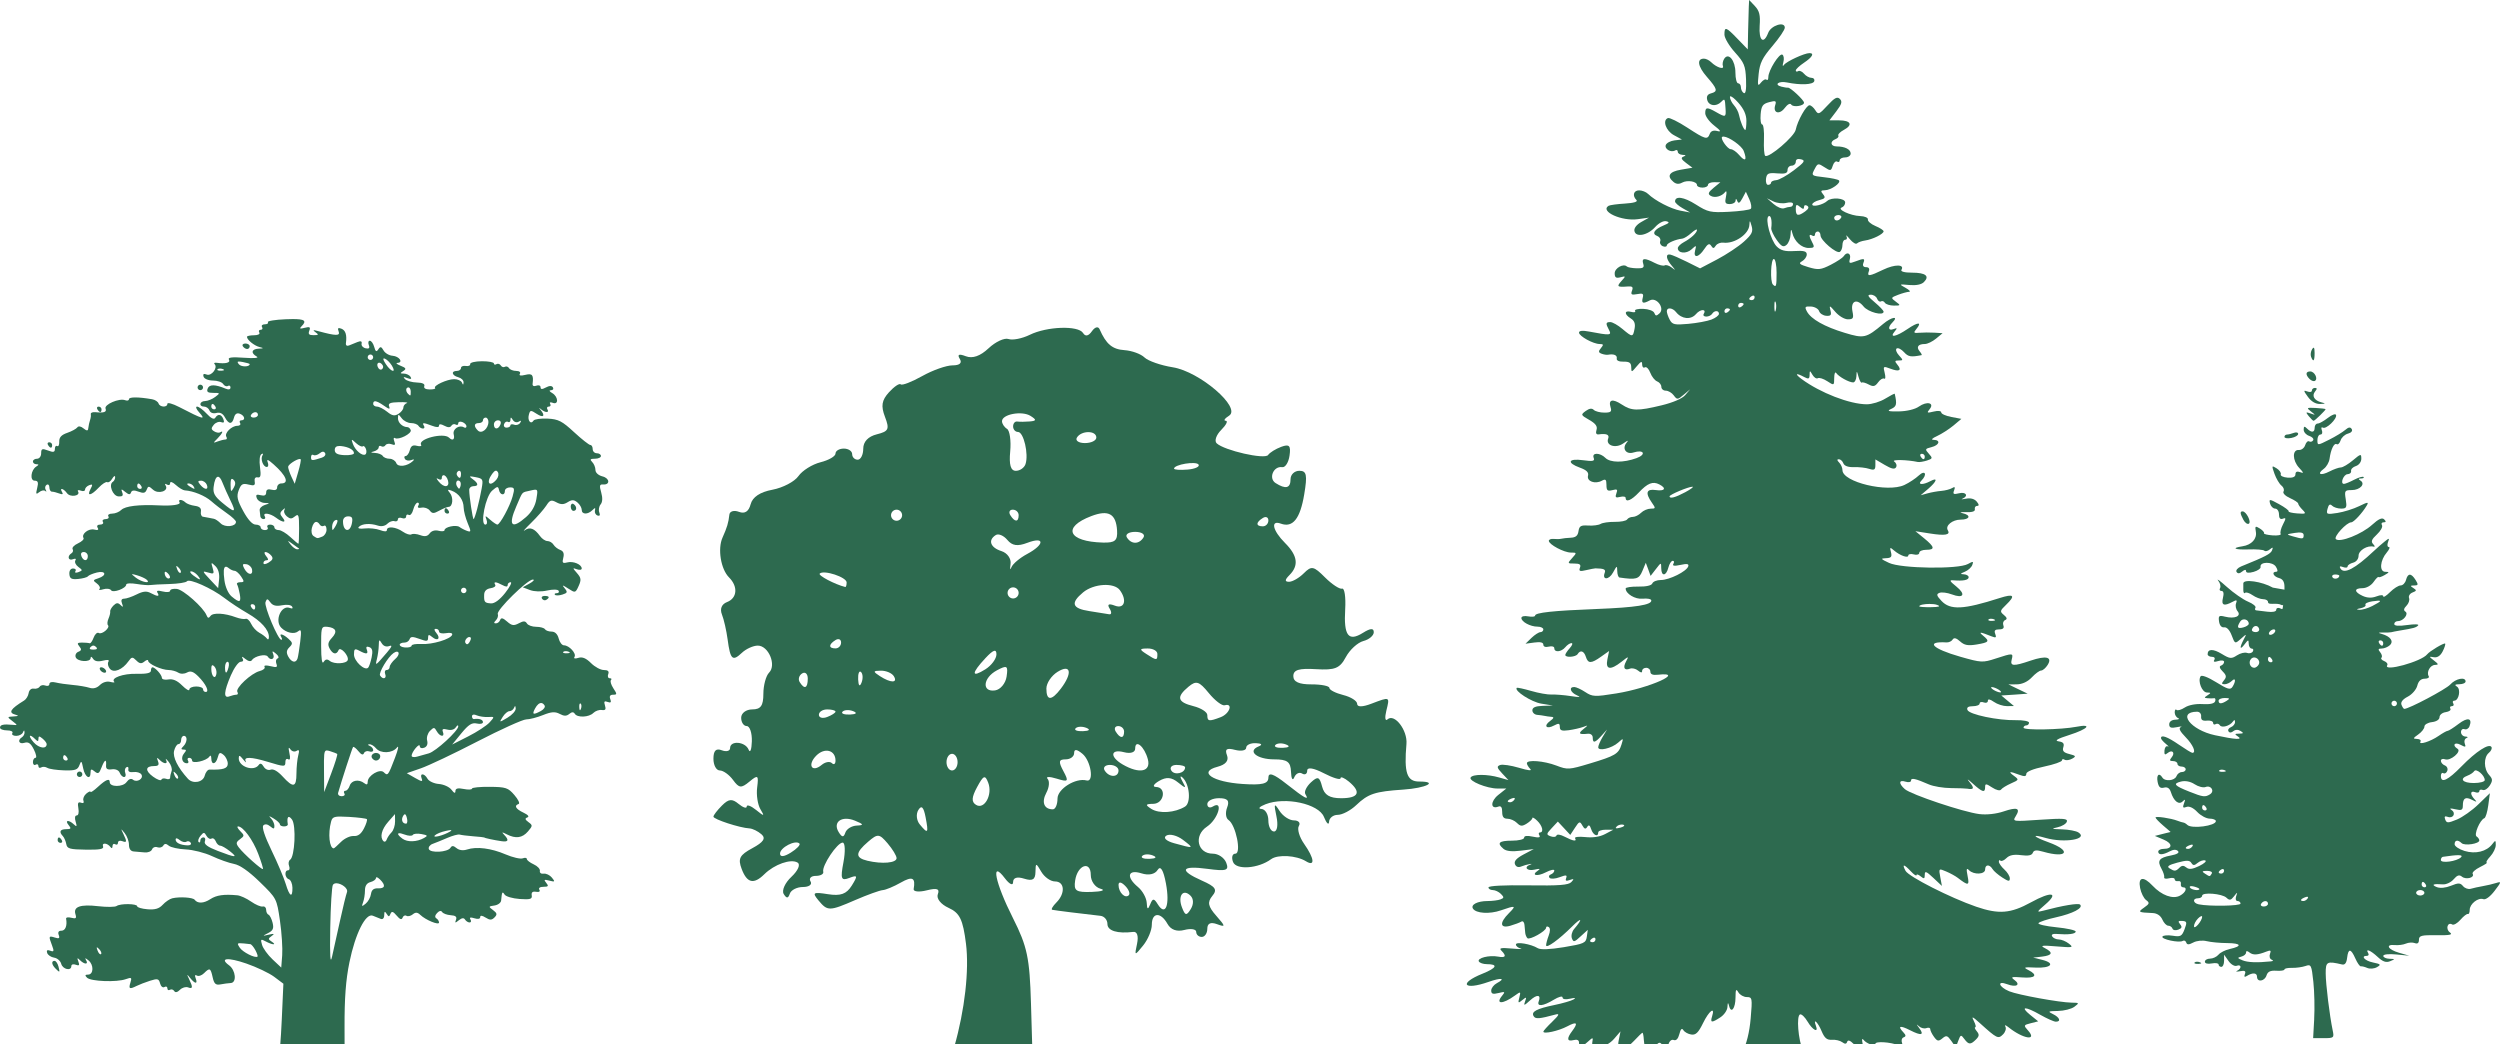<?xml version="1.0"?>
<svg xmlns:rdf="http://www.w3.org/1999/02/22-rdf-syntax-ns#" xmlns="http://www.w3.org/2000/svg" xmlns:cc="http://web.resource.org/cc/" xmlns:dc="http://purl.org/dc/elements/1.1/" xmlns:svg="http://www.w3.org/2000/svg" id="svg2" viewBox="0 0 911.1 380.51" version="1.0">
  <g id="layer1" transform="translate(3.188 -18.401)">
    <path id="path2251" fill='#2d6a4f' d="m344.59 399.9c3.83-13.42 5.47-27.9 4.27-37.54-1.11-8.85-2.26-11.23-6.33-13.09-2.84-1.29-4.53-3.42-3.94-4.96 0.77-1.99-0.29-2.37-4.04-1.43-2.8 0.71-4.94 0.49-4.76-0.48 0.75-4.17-0.45-4.77-4.71-2.34-2.51 1.43-5.46 2.66-6.58 2.74-1.11 0.09-5.54 1.69-9.85 3.55-9.63 4.18-10.23 4.18-13.56 0.18-2.36-2.85-1.96-3.11 3.46-2.25 4.63 0.73 6.75-0.04 8.69-3.14 2.24-3.6 2.13-3.95-0.9-2.78-3 1.15-3.29 0.38-2.13-5.78 0.73-3.9 0.6-7.1-0.3-7.1-1.99 0-7.66 8.52-7.07 10.62 0.24 0.83-0.99 1.51-2.72 1.51-1.74 0-2.6 0.91-1.91 2.03 0.69 1.11-0.55 2.02-2.74 2.02-2.2 0-4.36 1.09-4.81 2.43-0.6 1.79-1.18 1.82-2.23 0.12-0.79-1.27 0.48-4.09 2.81-6.26 2.41-2.25 3.38-4.49 2.25-5.18-2.41-1.5-8.45 0.62-12.11 4.23-3.87 3.82-6.32 3.26-8.27-1.91-1.43-3.78-0.76-5.07 3.91-7.59 4.07-2.19 4.98-3.59 3.3-5.05-1.28-1.12-3.24-2.08-4.35-2.14-3.58-0.2-13.15-3.33-13.15-4.29 0-0.52 1.39-2.33 3.09-4.03 2.47-2.47 3.69-2.59 6.07-0.62 1.64 1.36 2.97 1.79 2.97 0.96 0-0.82 1.54-0.25 3.43 1.27 2.95 2.4 3.17 2.36 1.58-0.25-1.02-1.67-1.56-5.27-1.2-8 0.57-4.47 0.29-4.68-2.81-2.1-3.01 2.5-3.78 2.42-5.99-0.6-1.39-1.9-3.57-3.46-4.83-3.46-1.27 0-2.31-1.92-2.31-4.26 0-2.96 0.93-3.91 3.03-3.1 1.67 0.64 3.04 0.28 3.04-0.79 0-2.87 5.55-2.4 6.75 0.57 0.56 1.39 1.09 0.02 1.18-3.04s-0.75-5.56-1.87-5.56c-1.11 0-2.02-1.36-2.02-3.03 0-1.69 1.8-3.04 4.05-3.04 3.08 0 4.04-1.34 4.04-5.66 0-3.11 0.94-6.6 2.09-7.75 2.75-2.75-0.21-9.84-4.11-9.84-1.67 0-4.28 1.18-5.8 2.62-3.43 3.25-4.23 2.51-5.21-4.88-0.43-3.21-1.36-7.31-2.08-9.11-0.8-2.02-0.09-3.74 1.85-4.49 3.74-1.43 4.09-5.65 0.75-8.99-3-3-4.22-10.41-2.38-14.51 1.66-3.71 2.17-5.4 2.5-8.39 0.14-1.23 1.71-1.68 3.48-1 2.14 0.82 3.57-0.1 4.27-2.77 0.68-2.61 3.43-4.45 7.95-5.29 3.8-0.72 8.06-2.95 9.47-4.97 1.41-2.01 5.03-4.28 8.04-5.04 3.01-0.75 5.47-2.18 5.47-3.17 0-1 1.37-1.81 3.04-1.81 1.66 0 3.03 0.91 3.03 2.02 0 1.12 0.91 2.03 2.02 2.03s2.02-1.81 2.02-4.01c0-2.56 1.79-4.45 4.94-5.24 4.34-1.09 4.7-1.86 2.97-6.39-1.51-3.98-1.18-6.01 1.46-8.93 1.88-2.07 3.81-3.38 4.3-2.89 0.48 0.48 4-0.88 7.82-3.02 3.83-2.15 8.8-3.9 11.05-3.9 2.62 0 3.58-0.86 2.64-2.37-1-1.63-0.32-1.93 2.22-0.95 2.43 0.93 5.25-0.06 8.28-2.91 2.53-2.38 5.8-3.89 7.27-3.37s4.94-0.17 7.73-1.53c6.28-3.09 17.69-3.47 19.43-0.66 0.84 1.37 1.97 1.14 3.22-0.64 1.12-1.59 2.3-1.89 2.81-0.72 2.4 5.44 4.63 7.31 9.1 7.61 2.68 0.19 5.95 1.38 7.26 2.66 1.32 1.27 5.96 2.89 10.31 3.58 9.83 1.57 25.11 14.73 20.5 17.65-1.57 0.99-2.12 1.82-1.2 1.84 0.91 0.02 0.17 1.52-1.65 3.34s-2.57 4.01-1.66 4.87c2.76 2.61 17.58 5.99 18.75 4.26 0.6-0.88 2.75-2.22 4.78-2.97 2.95-1.09 3.55-0.47 3.03 3.18-0.35 2.5-1.55 4.4-2.67 4.23-3.19-0.5-5.1 4.08-2.42 5.79 3.71 2.36 5.46 1.9 5.46-1.43 0-1.67 1.44-3.04 3.21-3.04 2.65 0 2.96 1.49 1.77 8.6-1.48 8.9-4.17 12.25-8.52 10.66-3.86-1.42-3.02 2.5 1.51 7.03 4.62 4.62 5.12 8.23 1.62 11.73-1.71 1.72-1.76 2.43-0.14 2.43 1.25 0 3.68-1.4 5.39-3.11 2.79-2.79 3.57-2.64 7.72 1.52 2.55 2.54 5.35 4.38 6.23 4.09s1.38 3.09 1.12 7.53c-0.57 9.63 1.15 11.91 6.47 8.58 2.73-1.71 3.95-1.78 3.95-0.24 0 1.23-1.7 2.68-3.79 3.22-2.09 0.55-4.97 3.19-6.41 5.88-2.19 4.1-3.94 4.8-10.87 4.38-6.21-0.38-8.25 0.25-8.25 2.53 0 2.08 2.07 3.03 6.57 3.01 3.62-0.01 6.57 0.58 6.57 1.3 0 0.73 2.28 1.89 5.06 2.59 2.78 0.69 5.06 2.14 5.06 3.2 0 1.22 1.91 1.21 5.18-0.04 6.85-2.6 6.74-2.66 5.45 2.58-0.62 2.5-0.42 3.91 0.43 3.13 2.52-2.31 7.34 3.95 6.91 8.94-0.92 10.53 0.15 13.71 4.61 13.71 7.23 0 2.55 2.39-5.77 2.94-10.34 0.69-12.79 1.5-17.15 5.66-2.04 1.95-5.07 3.54-6.74 3.54s-3.09 1.14-3.16 2.53c-0.08 1.39-0.92 0.58-1.87-1.79-1.93-4.78-14.12-7.42-21.26-4.61-2.23 0.87-2.91 1.65-1.52 1.72s2.53 1.95 2.53 4.17c0 2.23 0.92 4.05 2.06 4.05 1.18 0 1.56-2.37 0.88-5.57-0.98-4.63-0.8-4.97 1.08-2.02 1.23 1.95 3.62 3.54 5.3 3.54s2.49 0.91 1.8 2.02c-0.68 1.11 0.17 4.04 1.91 6.52 3.78 5.39 4.09 8.46 0.65 6.34-3.45-2.14-10.24-2.54-12.67-0.75-4.67 3.44-12.73 4.04-13.88 1.02-0.64-1.66-0.26-3.02 0.84-3.02 2.32 0 0.18-10.52-2.51-12.29-0.98-0.65-1.2-2.69-0.48-4.55 0.96-2.5 0.18-3.38-2.97-3.38-2.34 0-4.26 0.97-4.26 2.14 0 1.18 0.91 1.58 2.02 0.89 4.01-2.47 1.93 4.63-2.15 7.34-4.92 3.27-3.48 9.85 2.15 9.85 1.99 0 4.19 1.49 4.88 3.31 1.09 2.82 0.08 3.15-6.86 2.22-9.66-1.3-10.5 0.53-1.98 4.3 4.97 2.2 5.69 3.26 3.76 5.58-1.87 2.26-1.56 3.81 1.44 7.22 3.45 3.93 3.48 4.23 0.28 3.06-2.35-0.86-3.54-0.29-3.54 1.68 0 1.63-0.91 2.97-2.02 2.97s-2.02-0.82-2.02-1.83-1.94-1.33-4.3-0.71c-2.78 0.73-4.96-0.06-6.17-2.21-2.48-4.43-5.71-4.25-5.71 0.32 0 2.01-1.43 5.42-3.19 7.58-3.1 3.83-3.15 3.81-2.19-0.67 0.59-2.79 0.05-4.48-1.37-4.31-5.8 0.71-9.43-0.4-9.43-2.89 0-1.48-1.14-2.82-2.53-2.97-5.92-0.64-16.75-2-17.59-2.2-0.5-0.12 0.18-1.31 1.51-2.65 3.34-3.33 3.05-7.68-0.5-7.68-1.62 0-3.86-1.6-5-3.54-1.94-3.34-2.06-3.33-2.12 0.13-0.05 2.75-1.08 3.35-4.11 2.4-2.58-0.82-4.04-0.37-4.04 1.26 0 1.42-1.32 0.8-2.97-1.38-5.35-7.08-3.61 1.56 2.92 14.49 5.21 10.33 6.09 14.48 6.57 31.13l0.56 19.21-14.93 0.6c-14.71 0.59-14.9 0.54-13.59-4.04zm86.1-55.06c-2.72-2.72-4.74 0.04-3.12 4.26 1.16 3.03 1.65 3.12 3.2 0.61 1.1-1.79 1.07-3.72-0.08-4.87zm-11.95 3.1c2.83 4.57 4.48 0.38 2.99-7.56-0.93-4.94-1.97-6.64-3.03-4.94-0.99 1.6-3.27 2.08-5.9 1.24-4.97-1.57-5.7 1.3-1.27 4.98 1.67 1.38 3.11 4 3.2 5.81 0.11 2.42 0.44 2.56 1.25 0.53 0.91-2.28 1.38-2.29 2.76-0.06zm-11.89-6.72c-1.45-1.45-2.4-1.57-2.4-0.3 0 2.7 2.4 5.09 3.74 3.74 0.58-0.58-0.03-2.12-1.34-3.44zm-8.97 1.07c-1.95-0.51-3.54-2.76-3.54-4.99 0-5.4-4.86-3.7-5.7 1.99-0.56 3.79 0.27 4.36 6.07 4.16 3.69-0.13 5.12-0.65 3.17-1.16zm-74.32-11.15c0-0.86-1.48-3.29-3.28-5.4-3.04-3.54-3.58-3.59-7.08-0.59-4.73 4.05-4.8 5.86-0.26 6.94 5.37 1.28 10.62 0.81 10.62-0.95zm-35.4-5.33c-1.44-1.44-7.07 1.47-7.07 3.67 0 1.33 1.45 1.2 3.95-0.37 2.18-1.35 3.58-2.84 3.12-3.3zm128.81 4.36c-1.46-0.59-3.21-0.52-3.88 0.16-0.67 0.67 0.52 1.15 2.66 1.06 2.35-0.1 2.83-0.58 1.22-1.22zm10.95-5.7c-2.11-1.6-4.83-2.29-6.05-1.54-1.27 0.79-0.08 1.96 2.83 2.77 7.29 2.03 7.44 1.97 3.22-1.23zm-118.85-5.2c2.66-0.11 2.52-0.49-0.68-1.79-4.77-1.95-8.21 0.48-5.92 4.19 1.21 1.95 1.81 2 2.42 0.17 0.44-1.33 2.32-2.49 4.18-2.57zm25.06-3.08c-0.71-3.69-1.48-4.46-2.64-2.59-0.9 1.46-0.67 3.81 0.52 5.24 3.01 3.63 3.26 3.32 2.12-2.65zm94.57-3.84c2.26-1.4 1.67-8.22-0.92-10.58-0.96-0.87-0.96-0.21-0.01 1.46 1.47 2.59 1.24 2.64-1.59 0.35-2.42-1.96-4.3-2.12-6.96-0.57-2 1.17-2.51 2.15-1.12 2.19 3.96 0.09 2.97 6.12-1.01 6.15-2.87 0.03-2.99 0.38-0.67 1.85 2.88 1.82 8.6 1.42 12.28-0.85zm-71.75-8.73c-1.13-2.92-1.72-2.69-4.04 1.62-2.02 3.74-2.12 5.42-0.39 6.48 3.05 1.89 6.13-3.74 4.43-8.1zm25.26 5.82c0-3.53 6.63-7.66 10.61-6.61 2.8 0.74 1.56-7.16-1.51-9.71-2.1-1.74-3.04-1.81-3.04-0.25 0 1.25-1.39 2.27-3.1 2.27-2.52 0-2.68 0.8-0.84 4.24 2.07 3.86 1.85 4.11-2.45 2.78-2.6-0.8-4.08-0.76-3.28 0.08 0.79 0.84 0.6 3.11-0.44 5.04-1.87 3.49-0.86 6.07 2.36 6.07 0.93 0 1.69-1.76 1.69-3.91zm90.32-1.66c-0.5-0.83 0.42-2.74 2.04-4.25 2.52-2.32 3.13-2.1 4.07 1.52 0.81 3.08 2.72 4.25 6.94 4.25 6.43 0 7.45-2.21 2.8-6.07-1.67-1.38-3.03-1.92-3.03-1.2s-2.73-0.1-6.07-1.83c-3.78-1.95-6.07-2.31-6.07-0.94 0 1.2-0.83 1.68-1.85 1.05-1.01-0.63-2.31 0-2.87 1.39-0.56 1.4-1.1 0.5-1.18-2-0.13-3.66-1.34-4.56-6.11-4.56-6.32 0-9.95-3-5.69-4.72 1.53-0.62 1.13-1.09-1-1.18-1.95-0.09-3.54 0.66-3.54 1.67s-1.84 1.35-4.08 0.77c-3.01-0.79-3.77-0.28-2.92 1.94 0.76 1.98-0.43 3.43-3.47 4.23-7.17 1.87-1.82 5.53 9.18 6.26 7.12 0.48 9.38-0.07 9.38-2.29 0-2.09 1.88-1.44 6.57 2.26 6.86 5.4 8.45 6.25 6.9 3.7zm-68.08-8.59c0-1.11-1.42-2.02-3.15-2.02s-2.59 0.91-1.9 2.02c1.61 2.62 5.05 2.62 5.05 0zm24.27-1.13c0-0.49-1.42-0.89-3.15-0.89s-2.58 0.92-1.88 2.05c1.15 1.87 5.03 0.97 5.03-1.16zm-128.74-1.55c0.73 0.73 1.33 0.32 1.33-0.91 0-3.85-3.94-4.89-6.99-1.84-3.37 3.37-1.66 6.39 1.94 3.41 1.31-1.1 2.99-1.39 3.72-0.66zm45.82-0.35c0-1.67-0.91-3.04-2.02-3.04s-2.02 1.37-2.02 3.04c0 1.66 0.91 3.03 2.02 3.03s2.02-1.37 2.02-3.03zm69.34-1.05c-1.21-4.63-4.62-7.5-4.62-3.89 0 1.38-1.69 1.93-4.04 1.32-4.99-1.31-5.33 1.66-0.51 4.47 6.09 3.54 10.37 2.66 9.17-1.9zm50.36-5.39c-1.46-0.59-3.2-0.51-3.87 0.16s0.52 1.15 2.65 1.06c2.36-0.1 2.84-0.58 1.22-1.22zm-59.02-4.69c0-1.11-0.97-2.02-2.15-2.02-1.17 0-1.58 0.91-0.89 2.02 1.6 2.59 3.04 2.59 3.04 0zm-13.78-1.38c-1.46-0.58-3.21-0.51-3.88 0.16s0.52 1.15 2.66 1.06c2.35-0.09 2.83-0.57 1.22-1.22zm-91.39-5.91c0-0.44-1.36-0.8-3.03-0.8s-3.03 0.88-3.03 1.96 1.36 1.44 3.03 0.8 3.03-1.52 3.03-1.96zm140.39 2.02c3.28-1.26 4.61-5.24 1.45-4.33-0.97 0.27-3.6-1.74-5.84-4.49-3.5-4.28-4.54-4.61-7.35-2.28-4.55 3.78-4.08 5.62 1.8 7.09 2.78 0.7 5.05 2.16 5.05 3.25 0 2.32 0.59 2.41 4.89 0.76zm-133.94-2.18c-1.46-0.58-3.21-0.51-3.88 0.16-0.67 0.68 0.53 1.15 2.66 1.07 2.35-0.1 2.83-0.58 1.22-1.23zm75.68-8.22c4.34-5.72 3.65-9.15-1.23-6.1-2.23 1.39-4.05 4.12-4.05 6.08 0 4.52 1.85 4.53 5.28 0.02zm-19.78-4.39c0.59-4.01 0.19-4.26-3.54-2.27-5.1 2.73-5.59 8.02-0.66 7.31 1.94-0.28 3.84-2.55 4.2-5.04zm-72.46 0.73c0-1.73-0.92-2.58-2.05-1.88s-1.54 2.12-0.9 3.15c1.74 2.81 2.95 2.28 2.95-1.27zm19.42-2.37c-0.67-0.67-1.15 0.53-1.06 2.66 0.1 2.35 0.58 2.83 1.22 1.22 0.59-1.46 0.52-3.2-0.16-3.88zm11.93 1.48c-0.69-1.11-2.79-2.01-4.67-1.99-2.95 0.02-3 0.3-0.39 1.99 3.96 2.56 6.64 2.56 5.06 0zm37.41-7.95c0-2.08-1.16-1.68-4.04 1.42-5.17 5.54-5.17 7.27 0 4.04 2.22-1.39 4.04-3.85 4.04-5.46zm58.65-0.14c0-1.11-1.59-2.01-3.54-1.99-3.02 0.02-3.1 0.31-0.5 1.99 3.81 2.47 4.04 2.47 4.04 0zm-115.27-4.16c0-1.18-0.91-1.58-2.03-0.9-2.59 1.61-2.59 3.04 0 3.04 1.12 0 2.03-0.97 2.03-2.14zm97.87-12.36c-0.99-1.59-0.36-1.95 1.9-1.08 3.49 1.34 4.54-1.95 1.82-5.66-2.1-2.85-9.52-2.39-13.39 0.82-4.7 3.9-4.04 5.87 2.3 6.83 3.05 0.47 6.29 0.98 7.19 1.15s0.98-0.76 0.18-2.06zm-33.16-5.73c0-1.11-0.91-2.02-2.02-2.02s-2.02 0.91-2.02 2.02c0 1.12 0.91 2.03 2.02 2.03s2.02-0.91 2.02-2.03zm-62.69-3.81c0-1.93-8.36-4.68-9.81-3.23-0.68 0.68 5.5 3.93 9.3 4.89 0.28 0.07 0.51-0.67 0.51-1.66zm65.82-10.39c6.4-3.43 6.45-6.49 0.06-4.06-3.58 1.37-5.54 1.09-7.31-1.04-1.32-1.59-3.21-2.4-4.2-1.79-2.97 1.84-2.02 4.57 2.05 5.86 2.14 0.68 3.61 2.75 3.32 4.69-0.28 1.9-0.15 2.46 0.3 1.23s3.05-3.43 5.78-4.89zm32.74-8.55c-0.38-6.09-3.12-7.63-9.37-5.25-10.78 4.09-8.5 9.33 4.22 9.66 4.41 0.12 5.38-0.72 5.15-4.41zm9.63 2.53c0.69-1.11-0.67-2.02-3.03-2.02s-3.72 0.91-3.03 2.02c1.6 2.59 4.46 2.59 6.06 0zm45.51-6.19c0-1.17-0.91-1.58-2.02-0.89-2.6 1.6-2.6 3.04 0 3.04 1.11 0 2.02-0.97 2.02-2.15zm-133.48-1.9c0-1.11-0.91-2.02-2.02-2.02s-2.02 0.91-2.02 2.02 0.91 2.02 2.02 2.02 2.02-0.91 2.02-2.02zm42.47 0c0-1.11-0.96-2.02-2.14-2.02s-1.58 0.91-0.89 2.02c1.6 2.59 3.03 2.59 3.03 0zm2.5-18.63c1.21-3.63-0.68-11.71-2.73-11.71-0.99 0-1.79-0.91-1.79-2.02s0.68-1.91 1.52-1.78c0.83 0.13 2.88 0.12 4.55-0.03 2.48-0.22 2.53-0.59 0.28-2.02-3.11-1.96-10.4-0.62-10.4 1.93 0 0.91 0.82 2.17 1.83 2.79 1 0.62 1.52 4.31 1.16 8.21-0.46 4.9 0.18 7.08 2.05 7.08 1.5 0 3.08-1.1 3.53-2.45zm63.08 0.19c-0.84-1.37-8.95-0.04-8.95 1.46 0 0.42 2.21 0.57 4.91 0.35s4.52-1.04 4.04-1.81zm-37.27-9.87c0-2.63-5.45-2.63-7.07 0-0.69 1.11 0.62 2.02 2.91 2.02s4.16-0.91 4.16-2.02z"/>
    <path id="path2404" fill='#2d6a4f' d="m103.19 134.69c-0.68 0-1.44 0.03-2.28 0.06-3.813 0.16-6.739 0.63-6.472 1.06 0.266 0.43-0.236 0.78-1.126 0.78-0.889 0-1.339 0.45-1 1 0.34 0.55 0.115 1-0.5 1-0.614 0-0.839 0.45-0.5 1 0.351 0.57-0.486 1-1.937 1-1.407 0-2.563 0.25-2.563 0.57 0 1.07 2.631 3.22 4.563 3.72 1.675 0.42 1.641 0.49-0.313 0.59-2.595 0.13-2.944 1.61-0.687 2.87 0.948 0.53-0.871 0.72-4.656 0.44-4.441-0.32-5.97-0.12-5.469 0.69 0.684 1.11-1.252 1.61-4.438 1.15-0.824-0.11-1.174 0.11-0.781 0.5 1.268 1.29-1.135 4.45-2.875 3.79-1.109-0.43-1.477-0.18-1.156 0.78 0.26 0.78 1.79 1.4 3.406 1.4 1.605 0.01 3.273 0.55 3.719 1.25s1.234 1.04 1.75 0.72 0.937-0.08 0.937 0.56c0 0.73-0.663 0.9-1.75 0.44-3.844-1.61-5.96-1.63-6.562-0.06-0.463 1.21 0.011 1.59 2.031 1.59 2.554 0 2.582 0.06 0.719 1.47-1.068 0.81-2.725 1.49-3.688 1.5-2.057 0.04-2.394 2.03-0.343 2.03 0.766 0 1.637 0.63 1.937 1.41 0.325 0.85 1.326 1.21 2.5 0.91 1.329-0.35 2.371 0.18 3.125 1.59 1.412 2.64 2.637 2.68 3.313 0.09 0.349-1.33 1.062-1.81 2.125-1.4 1.786 0.68 2.164 2.4 0.531 2.4-0.582 0-0.777 0.45-0.438 1 0.34 0.55-0.103 1-1 1-2.109 0-4.805 2.7-4 4 0.343 0.56 0.194 1-0.343 1-0.538 0-1.805 0.31-2.813 0.69-1.745 0.66-1.761 0.62-0.094-1.06 1.809-1.83 2.372-3.12 0.969-2.25-0.439 0.27-1.424 0.1-2.187-0.38-1.123-0.69-1.144-1.14-0.125-2.37 0.692-0.84 1.896-1.27 2.687-0.97 1.006 0.39 1.245 0.06 0.813-1.06-0.718-1.87-1.991-2.08-2.969-0.5-0.44 0.71-1.536 0.18-3.094-1.5-1.329-1.44-2.918-2.6-3.531-2.6s-0.308 0.9 0.687 2c2.743 3.03 1.65 2.74-7.25-1.87-2.337-1.21-4.25-1.72-4.25-1.16 0 1.42-2.739 1.31-3.218-0.12-0.213-0.64-1.274-1.35-2.344-1.53-4.936-0.87-8.438-0.88-8.438-0.03 0 0.5-0.621 0.67-1.406 0.37-2.136-0.82-7.697 1.57-7.125 3.06 0.496 1.29-0.545 1.64-3.75 1.31-0.974-0.09-1.702 0.21-1.625 0.66 0.078 0.45 0.04 1.15-0.094 1.56-0.423 1.31-0.745 2.72-0.874 3.88-0.086 0.76-0.612 0.7-1.688-0.19-0.948-0.79-1.845-0.94-2.25-0.37-0.371 0.52-2.038 1.43-3.688 2-2.132 0.73-2.958 1.65-2.906 3.18 0.041 1.19-0.297 1.91-0.75 1.63s-0.844 0.19-0.844 1.03c0 1.22-0.506 1.35-2.5 0.59-2.143-0.81-2.5-0.66-2.5 1.03 0 1.09-0.672 1.97-1.5 1.97-0.825 0-1.5 0.45-1.5 1s0.562 1 1.25 1c0.982 0.02 0.969 0.21-0.031 0.85-1.982 1.26-2.408 5.15-0.562 5.15 1.182 0 1.418 0.62 0.906 2.66-0.558 2.22-0.449 2.5 0.719 1.53 0.772-0.64 1.768-0.84 2.218-0.44 0.451 0.41 0.529 0.22 0.157-0.43s-0.215-1.47 0.343-1.82c0.559-0.34 1 0.08 1 0.94s0.433 1.56 0.938 1.56 1.696 0.29 2.656 0.66c1.191 0.46 1.524 0.3 1.032-0.5-1.081-1.75 0.498-1.39 1.812 0.41 1.18 1.61 5.014 0.98 4-0.66-0.3-0.49 0.178-0.61 1.031-0.28 0.854 0.33 1.531 0.14 1.531-0.41s0.694-1.27 1.532-1.59c1.242-0.48 1.332-0.21 0.468 1.4-1.47 2.75 0.184 2.47 2.969-0.5 1.276-1.35 2.689-2.26 3.125-2 0.436 0.27 1.246-0.3 1.813-1.28 0.567-0.97 1.046-1.21 1.062-0.56 0.017 0.66-0.367 1.43-0.843 1.72-1.635 1.01-0.049 5.16 2.031 5.31 1.451 0.11 1.846-0.26 1.406-1.4-0.529-1.38-0.371-1.43 1.094-0.22 1.255 1.03 1.793 1.08 2.093 0.19 0.28-0.83 1.126-0.9 2.75-0.29 1.79 0.68 2.476 0.52 2.938-0.68 0.55-1.44 0.774-1.46 2.344-0.03 1.928 1.74 5.815 0.47 4.594-1.5-0.405-0.66-0.224-0.81 0.468-0.38 0.635 0.39 1.156 0.17 1.156-0.5 0-0.74 0.827-0.49 2.094 0.66 1.15 1.04 2.612 1.93 3.25 1.96 3.084 0.18 7.403 1.95 9.656 3.94 1.376 1.22 3.963 3.21 5.75 4.44 1.788 1.23 3.25 2.62 3.25 3.09 0 1.74-3.99 2.14-5.562 0.57-0.863-0.87-1.989-1.62-2.5-1.69s-1.388-0.24-1.938-0.38c-0.55-0.13-1.457-0.3-2.031-0.37s-0.911-0.91-0.75-1.88c0.204-1.21-0.484-1.86-2.219-2.09-1.374-0.18-2.914-0.75-3.437-1.25-1.211-1.17-2.84-1.19-2.125-0.03 0.538 0.87-2.679 1.36-7.438 1.12-7.357-0.36-12.391 0.24-13.812 1.66-0.733 0.73-2.219 1.34-3.312 1.34-1.094 0-1.715 0.45-1.376 1 0.34 0.55-0.11 1-1 1-0.889 0-1.339 0.45-1 1 0.34 0.55-0.11 1-1 1-0.97 0-1.335 0.47-0.906 1.16 0.479 0.77 0.077 0.99-1.218 0.66-2.044-0.54-4.822 1.63-3.938 3.06 0.286 0.46-0.642 1.33-2.031 1.97-1.389 0.63-2.253 1.58-1.938 2.09s0.122 1.19-0.437 1.53c-1.622 1.01-1.178 2.81 0.531 2.16 0.943-0.36 1.303-0.21 0.906 0.44-0.358 0.58 0.106 1.64 1.063 2.34 1.624 1.19 1.642 1.3 0.062 1.91-1 0.38-1.455 0.24-1.094-0.35 0.337-0.54-0.051-0.97-0.874-0.97-0.894 0-1.437 0.81-1.344 2.03 0.124 1.66 0.743 2.01 3.187 1.79 1.669-0.16 3.282-0.59 3.563-0.97 0.28-0.38 1.743-1 3.25-1.38 3.295-0.82 3.772 1.07 0.531 2.1-1.991 0.63-2.022 0.79-0.5 1.9 0.919 0.67 1.341 1.58 0.937 2-0.403 0.43 0.216 0.46 1.407 0.1 1.191-0.37 2.471-0.21 2.812 0.34 0.701 1.13 5.531-0.67 5.531-2.06 0-0.46 1.688-0.57 3.75-0.22 2.063 0.34 4.313 0.53 5 0.4 0.688-0.12 3.838-0.28 7-0.37 3.163-0.09 6.033-0.53 6.376-1 0.823-1.13 9.1 2.56 13.718 6.13 2.019 1.56 5.788 4.04 8.375 5.53 4.905 2.81 7.808 6.05 7.781 8.65-0.008 0.9-0.32 1.12-0.75 0.53-0.404-0.55-1.65-1.5-2.75-2.09s-2.424-2.06-2.968-3.25-1.444-2.01-2-1.81-2.157-0.05-3.532-0.56c-4.141-1.55-8.371-1.78-9.281-0.5-0.649 0.91-1.007 0.86-1.437-0.22-1.131-2.86-8.465-9.37-10.844-9.63-1.339-0.15-2.438 0.15-2.438 0.66s-1.199 0.64-2.656 0.28c-1.864-0.47-2.436-0.34-1.937 0.47 0.882 1.43 0.055 1.46-2.5 0.09-1.472-0.79-2.766-0.66-5.094 0.5-1.714 0.86-3.763 1.56-4.563 1.56-0.971 0-1.226 0.58-0.781 1.75 0.515 1.36 0.393 1.48-0.531 0.57-0.922-0.92-1.528-0.88-2.594 0.18-0.76 0.76-1.284 1.75-1.187 2.19s-0.195 1.61-0.625 2.6c-0.431 0.98-0.504 2.05-0.188 2.37 0.903 0.9-2.206 3.55-3.344 2.84-0.558-0.34-1.404 0.42-1.874 1.69-0.471 1.27-1.12 2.2-1.469 2.06-0.35-0.13-1.614-0.25-2.781-0.25-1.694 0-1.885 0.28-0.969 1.38 0.884 1.06 0.818 1.52-0.344 1.97-0.83 0.32-1.267 1.22-0.969 2 0.641 1.67 5.416 1.91 5.438 0.28 0.008-0.64 0.374-0.54 0.875 0.25 0.59 0.93 1.751 1.17 3.562 0.72 1.82-0.46 2.484-0.33 2.031 0.4-0.368 0.6-0.123 1.75 0.532 2.53 1.392 1.68 4.582 0.39 6.781-2.71 1.183-1.67 1.484-1.68 2.875-0.29 1.189 1.19 1.863 1.27 2.938 0.38 0.766-0.64 1.37-0.76 1.374-0.28 0.011 1.16 4.89 3.35 7.469 3.37 1.128 0.01 2.674 0.44 3.469 0.94 0.879 0.56 2.155 0.54 3.219-0.03 1.32-0.71 2.342-0.35 4.156 1.47 2.74 2.74 4.093 5.62 2.656 5.62-0.532 0-0.969-0.45-0.969-1s-1.125-1-2.5-1c-1.374 0-2.5 0.5-2.5 1.13 0 0.62-1.177-0.05-2.624-1.5-1.793-1.79-3.387-2.48-5-2.19-1.303 0.24-2.376-0.04-2.376-0.59 0-1.08-2.484-3.85-3.437-3.85-0.314 0-0.563 0.57-0.563 1.25 0.001 0.86-1.647 1.22-5.25 1.13-4.867-0.13-9.495 1.53-8.124 2.91 0.325 0.32-0.335 0.32-1.469 0.03-1.216-0.32-2.757 0.16-3.75 1.15-1.102 1.1-2.439 1.45-3.813 1-1.155-0.37-3.894-0.84-6.094-1.03s-5.012-0.6-6.25-0.91c-1.334-0.33-2.25-0.1-2.25 0.57 0 0.62-0.661 0.87-1.468 0.56-0.808-0.31-1.729-0.13-2.063 0.41s-1.329 0.87-2.187 0.72c-0.893-0.16-1.674 0.53-1.844 1.62-0.163 1.04-0.901 2.24-1.625 2.69-5.155 3.18-5.905 4.47-3.062 5.22 1.206 0.31 0.972 0.49-0.75 0.59-2.455 0.15-2.464 0.17-0.5 1.69 2 1.55 2 1.57 0 1.37-3.244-0.31-4.5-0.03-4.5 1.03 0 0.55 1.155 1 2.562 1 1.451 0 2.288 0.44 1.938 1-0.34 0.55 0.288 1 1.375 1s2.191-0.56 2.469-1.25c0.364-0.9 0.537-0.92 0.594-0.06 0.043 0.66-0.388 1.47-0.938 1.81-1.766 1.1-1.068 2.66 0.906 2.03 1.434-0.45 2.298 0.16 3.437 2.44 0.834 1.67 1.102 3.03 0.594 3.03-0.508 0-0.938 0.71-0.938 1.57 0 0.85 0.45 1.27 1 0.93 0.549-0.34 1-0.11 1 0.5 0 0.62 0.45 0.84 1 0.5s1.563-0.27 2.25 0.16c0.688 0.43 3.436 0.82 6.094 0.91 4.031 0.12 4.963-0.17 5.594-1.88 0.664-1.79 0.816-1.67 1.375 1.13 0.655 3.27 2.687 4.45 2.687 1.56 0-1.32 0.293-1.41 1.5-0.41 1.23 1.02 1.647 0.79 2.469-1.37 1.145-3.01 1.888-3.37 1.688-0.85-0.101 1.28 0.453 1.67 2.093 1.44 1.348-0.19 2.517 0.32 2.876 1.25 0.33 0.86 1.043 1.56 1.593 1.56s0.748-0.66 0.438-1.47c-0.31-0.8-0.134-1.76 0.406-2.09s0.87-0.01 0.719 0.72c-0.175 0.84 0.502 1.22 1.875 1.03 1.189-0.16 2.481 0.24 2.875 0.88 0.926 1.5-1.635 3.09-3.063 1.9-0.693-0.57-1.549-0.24-2.375 0.91-1.313 1.82-6.094 1.82-6.094 0 0-1.53-1.414-0.97-4.25 1.65-1.506 1.4-2.75 2.24-2.75 1.88s-0.681-0.08-1.531 0.62c-0.85 0.71-1.334 1.86-1.062 2.57 0.304 0.79-0.046 1.08-0.907 0.75-1.039-0.4-1.286 0.14-0.937 2.06 0.269 1.48 0.03 2.59-0.594 2.59-0.662 0-0.82 0.88-0.406 2.25 0.555 1.84 0.414 2.02-0.656 1-1.852-1.76-3.409-1.56-1.907 0.25 1.041 1.26 0.899 1.5-0.874 1.5-2.247 0-2.714 0.96-1.219 2.53 0.496 0.53 1.058 1.85 1.25 2.91 0.302 1.68 1.253 1.95 7.125 2.03 5.114 0.08 6.651-0.22 6.281-1.18-0.562-1.47 1.583-1.29 2.687 0.21 0.449 0.61 0.741 0.49 0.75-0.31 0.009-0.72 0.45-1.03 1-0.69s1 0.08 1-0.56 0.675-0.91 1.5-0.59c1.779 0.68 1.846 0.26 0.438-2.66-1.019-2.11-1.002-2.12 0.5-0.25 0.855 1.07 1.562 2.98 1.562 4.25 0 1.48 0.626 2.36 1.75 2.44 0.963 0.07 2.73 0.21 3.938 0.34s2.435-0.35 2.719-1.09c0.283-0.74 1.178-1.09 1.969-0.78 0.79 0.3 1.745 0.02 2.124-0.6 0.508-0.82 1.033-0.79 2.032 0.03 0.747 0.62 3.514 1.23 6.156 1.35s6.95 1.21 9.562 2.44c2.613 1.22 6.213 2.51 8 2.84 2.143 0.39 5.372 2.63 9.438 6.59 6.166 6.02 6.165 6.02 7.344 14.13 0.648 4.46 1.003 10.13 0.812 12.59l-0.344 4.47-3.156-2.97c-1.744-1.63-3.473-4.03-3.844-5.31-0.605-2.1-0.482-2.23 1.344-1.25 2.527 1.35 4.192 1.4 2.156 0.06-1.333-0.87-1.333-1.08 0-2.03 1.174-0.83 0.956-0.95-1-0.5-2.451 0.56-2.439 0.54-0.25-0.59 1.761-0.91 2.097-1.7 1.594-3.75-0.35-1.44-1.035-2.76-1.5-2.94s-0.844-0.98-0.844-1.78-0.56-1.35-1.25-1.19c-0.689 0.16-2.601-0.66-4.25-1.81-1.648-1.16-3.9-2.18-5-2.28-4.893-0.46-7.597-0.07-9.843 1.4-2.422 1.59-4.646 1.67-5.719 0.22-0.633-0.85-5.461-1.17-8.156-0.53-0.942 0.22-2.517 1.31-3.5 2.38-1.296 1.41-2.815 1.85-5.532 1.62-2.062-0.17-3.75-0.67-3.75-1.09 0-0.99-6.17-1.06-7.5-0.1-0.55 0.4-3.566 0.43-6.718 0.07-6.499-0.76-9.153 0.19-8.282 2.93 0.471 1.49 0.175 1.72-1.5 1.29-1.146-0.3-1.994-0.14-1.906 0.34 0.462 2.52-0.258 4.37-1.687 4.37-1.048 0-1.392 0.55-1 1.57 0.461 1.2 0.124 1.42-1.407 0.93-2.28-0.72-2.338-0.56-1.031 2.88 0.803 2.11 0.68 2.42-0.656 1.91-1.081-0.42-1.44-0.15-1.125 0.81 0.256 0.77 1.393 1.55 2.531 1.72 1.139 0.16 2.314 1.18 2.594 2.25 0.533 2.03 3.687 2.73 3.687 0.81 0-0.61 0.739-0.81 1.626-0.47 1.224 0.47 1.447 0.18 0.937-1.16-0.538-1.41-0.416-1.5 0.594-0.5 1.631 1.62 3.191 1.62 2.219 0-0.55-0.91-0.314-0.9 0.874 0.07 1.993 1.61 1.884 5.18-0.156 5.18-1.104 0-1.213 0.29-0.375 1.13 1.359 1.36 10.84 1.72 14.125 0.53 2.08-0.75 2.277-0.61 1.688 1.25-0.734 2.31-0.336 2.51 2.25 1.22 0.955-0.48 3.134-1.32 4.875-1.88 2.776-0.89 3.233-0.77 3.687 0.97 0.285 1.09 1.007 1.68 1.594 1.31 0.587-0.36 1.062-0.14 1.062 0.47 0 0.62 0.426 0.85 0.938 0.53 0.512-0.31 1.214-0.09 1.562 0.47 0.403 0.65 1.162 0.47 2.094-0.47 0.806-0.8 2.129-1.18 2.938-0.87 1.744 0.67 1.831-0.02 0.406-2.97-0.958-1.98-0.91-2.03 0.375-0.44 1.79 2.22 2.833 2.27 2 0.1-0.408-1.06-0.258-1.43 0.437-1 0.6 0.37 1.764-0.02 2.594-0.85 2.084-2.08 2.408-1.94 3.156 1.47 0.524 2.39 1.105 2.92 2.844 2.6 1.196-0.23 2.873-0.46 3.75-0.5 2.264-0.11 1.823-4.68-0.625-6.47-3.635-2.66-0.471-2.97 6.313-0.63 3.705 1.28 8.262 3.44 10.125 4.82l3.371 2.53-0.59 13.09c-0.319 7.2-0.88 14.11-1.25 15.34-0.673 2.25-0.652 2.25 11.75 2.25h12.41l-0.03-14.75c-0.04-10.56 0.45-17.3 1.78-23.75 2.14-10.46 5.92-18 8.5-16.97 0.91 0.37 2.22 0.88 2.9 1.16 0.73 0.3 1.27-0.25 1.28-1.34 0.02-1.43 0.21-1.55 0.88-0.5 0.73 1.15 0.93 1.15 1.4 0 0.44-1.05 0.96-0.89 2.26 0.65 1.17 1.41 1.82 1.63 2.15 0.75 0.26-0.69 0.88-1.01 1.41-0.68 0.52 0.32 1.57 0.08 2.31-0.54 1.01-0.83 1.71-0.77 2.72 0.19 1.97 1.89 6.84 3.89 6.84 2.81 0-0.5-0.42-1.19-0.97-1.53-0.62-0.38-0.53-1.09 0.25-1.93 0.77-0.83 1.47-0.99 1.85-0.38 0.34 0.54 1.75 1.07 3.12 1.16 1.78 0.11 2.34 0.59 1.94 1.65-0.47 1.26-0.31 1.28 1.03 0.19 1.08-0.87 1.82-0.95 2.25-0.25 0.36 0.58 1.11 1.06 1.66 1.06s0.69-0.51 0.31-1.12c-0.46-0.75 0.01-0.86 1.44-0.41 1.27 0.4 2.12 0.24 2.12-0.4 0-0.72 0.66-0.67 1.97 0.15 1.58 0.99 2.23 0.97 3.25-0.06 1.04-1.05 0.96-1.56-0.53-2.66-1.73-1.28-1.71-1.37 0.5-1.68 1.28-0.19 2.36-0.99 2.44-1.82 0.29-3.21 0.44-3.45 1.25-2.18 0.45 0.72 2.93 1.44 5.5 1.62 3.87 0.27 4.63 0.04 4.4-1.31-0.18-1.11 0.32-1.53 1.57-1.31 1.11 0.19 1.61-0.11 1.22-0.75-0.4-0.64 0.2-1.07 1.5-1.07 1.77 0 1.95-0.28 1-1.43-0.98-1.18-0.79-1.31 1.12-0.82 2.07 0.54 2.18 0.42 0.94-1.09-0.76-0.93-2.11-1.58-3-1.44-0.89 0.15-1.52-0.3-1.38-1s-0.87-1.78-2.25-2.4c-1.38-0.63-2.5-1.5-2.5-1.94 0-0.45-0.66-0.57-1.5-0.25-0.83 0.32-3.65-0.33-6.25-1.44-5.28-2.26-10.57-2.92-14.03-1.78-1.43 0.47-2.89 0.29-3.84-0.5-1.14-0.94-1.69-0.98-2.22-0.12-1.01 1.63-7.33 2-7.88 0.46-0.24-0.68 0.4-1.55 1.41-1.9 1.01-0.36 3.39-1.33 5.31-2.16 1.93-0.83 3.95-1.38 4.5-1.22 0.55 0.17 2.8 0.46 5 0.63 2.2 0.16 4 0.36 4 0.43 0 0.2 3.64 0.97 6.25 1.35 2.53 0.37 2.85-0.36 1-2.31-1.03-1.09-0.86-1.12 0.94-0.19 3.28 1.68 5.66 1.34 7.72-1.06 1.73-2.02 1.76-2.23 0.19-3.38-1.27-0.93-1.39-1.36-0.41-1.72 0.8-0.29 0.25-0.95-1.44-1.75-2.82-1.33-3.5-2.57-1.75-3.15 0.55-0.19-0.14-1.64-1.53-3.25-2.3-2.68-3.11-2.95-9-3-3.56-0.04-6.47 0.25-6.47 0.65s-1.35 0.46-3 0.13c-2.16-0.44-3.01-0.21-3.03 0.78-0.02 0.95-0.46 0.78-1.44-0.5-0.77-1.03-2.83-1.96-4.59-2.1-1.76-0.13-3.62-1-4.13-1.9-1.15-2.06-2.94-2.17-2.15-0.13 0.49 1.28 0.11 1.26-2.41-0.18l-3-1.72 5.13-1.78c2.82-0.98 12.1-5.38 20.62-9.79 8.53-4.4 16.53-8.02 17.75-8.03 1.23 0 3.99-0.72 6.16-1.59 3.09-1.24 4.41-1.3 6.09-0.41 1.58 0.85 2.48 0.83 3.47 0 0.93-0.77 1.55-0.78 2-0.06 0.92 1.49 5.16 1.31 6.75-0.28 0.74-0.74 2.12-1.24 3.09-1.09 1.34 0.19 1.62-0.22 1.16-1.66-0.46-1.45-0.23-1.74 0.97-1.28 1.15 0.44 1.42 0.14 0.97-1.03-0.41-1.08-0.06-1.6 1.03-1.6 1.48 0 1.48-0.23 0.09-2.34-0.84-1.28-1.24-2.63-0.87-3s0.19-0.66-0.44-0.66c-0.62 0-0.88-0.67-0.56-1.5 0.4-1.04-0.09-1.5-1.59-1.5-1.19 0-3.3-1.13-4.69-2.53-1.78-1.78-3.17-2.36-4.6-1.9-1.27 0.4-1.8 0.26-1.4-0.38 0.75-1.22-1.97-4.19-3.85-4.19-0.72 0-1.59-1.12-1.93-2.5-0.4-1.58-1.35-2.5-2.57-2.5-1.05 0-2.14-0.39-2.43-0.87-0.3-0.48-1.74-0.88-3.19-0.88s-2.96-0.54-3.38-1.22c-0.59-0.95-1.25-0.98-2.96-0.06-1.83 0.98-2.58 0.86-4.29-0.65-1.49-1.33-2.18-1.47-2.5-0.57-0.24 0.69-0.94 1.25-1.56 1.25-0.82 0-0.82-0.3 0-1.12 0.62-0.62 0.94-1.66 0.69-2.31-0.54-1.41 10.85-12.59 12.78-12.54 0.73 0.02 0.19 0.68-1.19 1.44l-2.5 1.38 2.63 1c1.55 0.59 4.09 0.67 6.25 0.18 2.06-0.46 3.87-0.44 4.19 0.07 0.3 0.49 0.01 0.9-0.66 0.9-0.68 0-0.98 0.27-0.66 0.6 0.33 0.32 1.55 0.28 2.72-0.1 1.81-0.57 1.95-0.89 0.84-2.25s-0.93-1.37 1.29 0.07c2.52 1.64 2.61 1.63 3.78-0.94 1.01-2.23 0.91-2.97-0.6-4.69-1.67-1.91-1.67-2-0.03-1.4 0.96 0.35 1.75 0.22 1.75-0.29 0-1.48-3.1-2.79-5.28-2.21-1.68 0.43-1.92 0.16-1.44-1.69 0.4-1.53 0.06-2.42-1.09-2.85-0.92-0.33-2.03-1.2-2.47-1.93s-1.45-1.32-2.22-1.32c-0.76 0-1.97-0.81-2.69-1.81-2.04-2.83-3.74-3.46-5.59-2.09-0.94 0.69 0.1-0.53 2.31-2.69s4.69-5 5.54-6.31c1.32-2.07 1.84-2.23 3.71-1.22 1.67 0.89 2.64 0.87 4.13-0.06 1.54-0.96 2.28-0.92 3.53 0.12 0.87 0.72 1.56 1.93 1.56 2.69 0 1.72 2.19 1.79 3.88 0.12 1.02-1 1.19-0.97 0.93 0.13-0.17 0.75 0.25 1.56 0.94 1.81 0.81 0.3 1.05-0.1 0.66-1.12-0.34-0.88-0.13-2.19 0.47-2.91 0.71-0.86 0.78-2.4 0.22-4.37-0.71-2.47-0.59-3.01 0.65-2.91 2.67 0.21 2.51-2.26-0.18-2.94-1.5-0.37-2.57-1.36-2.57-2.34 0-0.93-0.53-2.25-1.19-2.91-0.93-0.93-0.71-1.19 1-1.19 1.22 0 2.19-0.45 2.19-1s-0.67-1-1.5-1c-0.82 0-1.5-0.67-1.5-1.5 0-0.82-0.37-1.5-0.84-1.5-0.48 0-3.15-2.1-5.94-4.68-4.34-4.02-5.72-4.75-9.62-4.94-2.51-0.12-4.84 0.2-5.16 0.72-0.97 1.57-2.26 0.01-1.72-2.07 0.48-1.82 0.67-1.83 2.91-0.37 2.42 1.59 3.21 0.73 1.37-1.47-0.72-0.87-0.65-0.91 0.22-0.19 1.55 1.3 3.08 1.3 2.28 0-0.34-0.55-0.11-1 0.5-1 0.62 0 0.84-0.45 0.5-1-0.35-0.56 0.08-0.71 0.97-0.37 2.19 0.84 1.99-2.28-0.22-3.56-1.08-0.63-1.24-1.02-0.44-1.04 0.72-0.01 1.03-0.47 0.69-1.03-0.41-0.66-1.27-0.66-2.56 0.03-1.39 0.75-1.94 0.73-1.94-0.09 0-0.63-0.68-0.89-1.53-0.56-0.9 0.35-1.47 0.07-1.37-0.66 0.42-3.28-0.11-3.92-2.66-3.28-1.68 0.42-2.39 0.27-1.97-0.41 0.36-0.58-0.21-1.03-1.34-1.03-1.1 0-2.28-0.47-2.63-1.03-0.34-0.56-1.02-0.76-1.5-0.47-0.47 0.3-1.15 0.07-1.5-0.5-0.35-0.56-1.05-0.78-1.56-0.47-0.51 0.32-0.94 0.21-0.94-0.24 0-0.46-1.98-0.83-4.4-0.82-2.43 0.02-4.34 0.48-4.25 1.03s-0.64 0.85-1.6 0.69-1.75 0.18-1.75 0.75c0 0.58-0.67 1.06-1.5 1.06-2.2 0-1.83 1.68 0.5 2.29 1.1 0.28 1.98 1.13 1.94 1.87-0.06 1.01-0.21 1.03-0.59 0.09-0.28-0.68-1.55-1.25-2.82-1.25-2.58 0-7.78 2.41-6.96 3.22 0.28 0.29-0.59 0.53-1.94 0.53-1.53 0-2.29-0.46-2-1.22 0.3-0.79-0.65-1.25-2.72-1.31-1.75-0.05-3.67-0.6-4.28-1.22-0.82-0.82-0.63-0.94 0.78-0.4 1.33 0.51 1.72 0.38 1.22-0.44-0.4-0.64-1.51-1.18-2.44-1.19-1.44-0.01-1.47-0.14-0.22-0.94 1.21-0.76 1.02-1.13-1-1.93-1.36-0.55-1.86-1-1.12-1.03 2.26-0.11 0.67-2.42-1.78-2.6-1.28-0.09-2.74-0.96-3.29-1.94-0.81-1.44-1.18-1.52-1.9-0.4-0.69 1.06-1.03 0.86-1.5-0.88-0.34-1.23-1.05-2.25-1.6-2.25-0.54 0-0.7 0.7-0.37 1.57 0.43 1.12 0.09 1.46-1.16 1.18-0.96-0.21-1.63-0.96-1.47-1.68 0.2-0.9-0.28-1.09-1.5-0.6-0.98 0.4-2.36 0.96-3.09 1.25-0.76 0.31-1.24-0.05-1.12-0.84 0.41-3-0.12-4.69-1.66-5.28-1.19-0.46-1.46-0.2-1 1 0.65 1.68-0.93 1.67-7.41-0.1-1.93-0.52-2.16-0.42-1 0.41 1.25 0.89 1.13 1.05-0.72 1.06-1.66 0.01-2.04-0.38-1.56-1.62 0.52-1.34 0.18-1.55-1.69-1.06-1.73 0.45-2.01 0.32-1.15-0.54 2-2 1.26-2.7-3.5-2.65zm-16.94 8.9c-0.857 0-1.277 0.45-0.938 1 0.34 0.55 1.045 1 1.563 1s0.937-0.45 0.937-1-0.705-1-1.562-1zm45.56 4c0.55 0 1 0.45 1 1s-0.45 1-1 1-1-0.45-1-1 0.45-1 1-1zm4.81 1.47c0.1-0.04 0.26-0.02 0.47 0.06 0.7 0.27 1.82 1.38 2.5 2.47 1.81 2.9-0.24 2.45-2.15-0.47-0.82-1.25-1.1-1.94-0.82-2.06zm-52.87 1.1c0.298-0.03 0.821 0.04 1.562 0.18 1.38 0.27 2.5 0.6 2.5 0.75 0 1.07-3.063 1.12-3.937 0.07-0.533-0.65-0.621-0.95-0.125-1zm51.37 0.43c0.37 0.06 0.81 0.37 1.16 0.94 0.32 0.51 0.16 1.16-0.34 1.47s-1.16-0.08-1.47-0.91c-0.39-1.01 0.04-1.59 0.65-1.5zm-58.214 2.13c0.348-0.02 0.733 0.04 1.094 0.19 0.798 0.32 0.571 0.54-0.594 0.59-1.054 0.04-1.645-0.2-1.312-0.53 0.166-0.17 0.465-0.24 0.812-0.25zm-7.094 5.87c-0.55 0-1 0.45-1 1s0.45 1 1 1 1-0.45 1-1-0.45-1-1-1zm75.848 1c0.45 0 0.84 0.68 0.84 1.5 0 1.7-0.07 1.74-1 0.82-0.93-0.94-0.84-2.32 0.16-2.32zm-12.32 5.07c0.6-0.13 1.73 0.42 3.44 1.62 1.9 1.33 2.28 1.37 1.84 0.22-0.42-1.12 0.39-1.46 3.57-1.53 2.27-0.05 3.56 0.1 2.87 0.34-0.68 0.24-1.25 0.98-1.25 1.63 0 0.64-0.79 1.66-1.78 2.28-1.41 0.88-2.29 0.73-4.12-0.75-1.28-1.03-2.93-1.88-3.69-1.88-0.77 0-1.41-0.45-1.41-1 0-0.54 0.18-0.86 0.53-0.93zm-59.059 0.96c0.276 0 0.636 0.33 1.031 0.97 0.34 0.55 0.145 1-0.437 1s-1.063-0.45-1.063-1c0-0.64 0.193-0.97 0.469-0.97zm-41.531 0.97c-0.582 0-0.777 0.45-0.438 1 0.792 1.29 1.5 1.29 1.5 0 0-0.55-0.48-1-1.062-1zm57.125 2.03c0.525 0 0.937 0.33 0.937 0.97 0 0.55-0.705 1-1.562 1s-1.277-0.45-0.938-1c0.4-0.64 1.038-0.97 1.563-0.97zm52.215 1c0.19 0.01 0.52 0.42 1.13 1.22 0.73 0.97 2.26 1.75 3.4 1.75 1.15 0 2.35 0.45 2.69 1s1.08 1 1.63 1 0.71-0.45 0.37-1c-0.77-1.24-0.29-1.25 2.94-0.03 1.7 0.65 2.56 0.64 2.56-0.03s0.65-0.66 1.94 0.03c1.31 0.71 2.14 0.69 2.56 0 0.35-0.56 1.05-0.75 1.57-0.44 0.51 0.32 0.93 0.13 0.93-0.43 0-0.57 0.68-0.79 1.5-0.47 0.83 0.32 1.5 1.01 1.5 1.53s-0.4 0.72-0.9 0.41c-1.74-1.07-4.25 0.64-3.75 2.56 0.48 1.86-0.4 2.48-1.69 1.19-1.98-1.98-11.51 0.48-10.19 2.62 0.3 0.48-0.4 0.64-1.53 0.35-1.51-0.4-2.18 0.02-2.59 1.59-0.31 1.17-0.99 2.12-1.5 2.12-0.52 0-0.65 0.48-0.28 1.07 0.36 0.58 1.37 0.78 2.28 0.43 1.05-0.4 1.29-0.29 0.65 0.32-2.06 1.95-5.47 2.37-6.09 0.75-0.33-0.87-1.43-1.57-2.44-1.57s-2.13-0.45-2.47-1-1.6-1.06-2.81-1.12c-1.69-0.09-1.79-0.21-0.44-0.56 0.96-0.26 1.75-0.9 1.75-1.44s0.43-0.76 0.94-0.44 1.2 0.16 1.53-0.37c0.33-0.54 1.35-0.69 2.25-0.35 1.25 0.48 1.47 0.22 0.97-1.09-0.36-0.95-0.25-1.47 0.25-1.16 1.33 0.82 6.17-1.63 5.75-2.9-0.2-0.6-0.75-1.09-1.25-1.1-1.78-0.03-3.44-1.61-3.41-3.28 0.02-0.78 0.07-1.16 0.25-1.16zm31.72 0.97c0.55 0 1 0.7 1 1.57 0 2.48-2.47 4.52-3.84 3.15-1.58-1.57-1.44-2.72 0.34-2.72 0.83 0 1.5-0.45 1.5-1s0.45-1 1-1zm9.22 0.03c0.14 0.02 0.35 0.31 0.69 0.85 0.51 0.8 1.42 1.05 2.16 0.59 0.84-0.52 1-0.38 0.5 0.44-0.42 0.67-1.39 0.98-2.16 0.69-0.77-0.3-1.41-0.19-1.41 0.25s-0.63 0.81-1.4 0.81c-0.78 0-1.16-0.58-0.88-1.31s0.92-1.09 1.41-0.78c0.49 0.3 0.9-0.03 0.9-0.75 0.01-0.52 0.06-0.8 0.19-0.79zm-4.75 0.97c0.9 0 1.26 0.59 0.91 1.5-0.75 1.94-2.38 1.94-2.38 0 0-0.82 0.66-1.5 1.47-1.5zm-53.19 7.13c0.16-0.03 0.62 0.38 1.5 1.19 1.03 0.93 2.14 1.45 2.44 1.15s0.81 0.11 1.13 0.94 0.22 1.76-0.22 2.03c-1.11 0.69-3.71-1.52-4.53-3.87-0.33-0.92-0.47-1.41-0.32-1.44zm-110.34 0.87c-0.582 0-0.777 0.45-0.438 1 0.792 1.29 1.5 1.29 1.5 0 0-0.55-0.48-1-1.062-1zm105.81 1.35c0.17 0 0.37 0.01 0.56 0.03 2.72 0.29 4.69 1.38 4.69 2.59 0 0.48-1.57 0.82-3.5 0.72-2.53-0.13-3.49-0.65-3.5-1.87 0-1.02 0.56-1.48 1.75-1.47zm-6.09 2.09c0.33-0.01 0.59 0.14 0.81 0.5 0.36 0.58-0.16 1.33-1.16 1.66-3.67 1.19-3.96 1.18-3.96-0.16 0-0.75 0.39-1.11 0.87-0.81s1.5 0.03 2.25-0.6c0.47-0.39 0.86-0.58 1.19-0.59zm-22.032 0.72c0.281-0.08 0.306 0.15 0.031 0.59-0.831 1.35 0.236 4.25 1.562 4.25 0.55 0 0.708-0.77 0.344-1.71-0.484-1.27 0.083-1.06 2.125 0.74 4.65 4.12 5.8 6.97 2.812 6.97-0.824 0-1.5 0.64-1.5 1.41 0 0.91-0.7 1.21-2 0.88-1.353-0.36-2-0.04-2 1 0 1.03-0.631 1.35-2 1-1.549-0.41-1.884-0.16-1.406 1.09 0.342 0.89 1.603 1.66 2.782 1.72 2.071 0.09 2.072 0.12 0.124 0.75-1.108 0.36-1.952 1.22-1.874 1.9 0.077 0.69 0.181 1.7 0.25 2.25 0.068 0.55 0.605 1 1.187 1s0.777-0.45 0.437-1c-0.937-1.51 1.864-1.19 4.063 0.47 2.564 1.94 4.015 1.91 2.406-0.03-1.041-1.25-1.03-1.77 0.031-2.75 0.838-0.78 1.068-0.79 0.658-0.06-0.35 0.62 0.05 1.69 0.87 2.37 1.19 0.99 1.78 0.99 2.97 0 1.31-1.08 1.5-0.51 1.5 4.38 0 3.09-0.1 5.62-0.25 5.62-0.14 0-1.48-1.12-2.97-2.5-1.48-1.37-3.366-2.5-4.215-2.5s-1.563-0.45-1.563-1-0.705-1-1.562-1-1.277 0.45-0.938 1c0.34 0.55-0.08 1-0.937 1s-1.563-0.45-1.563-1-0.831-1-1.843-1c-1.175 0-2.796-1.77-4.5-4.9-2.215-4.07-2.508-5.39-1.657-7.63 0.856-2.25 1.45-2.59 3.563-2.06 2.061 0.52 2.495 0.32 2.25-1.12-0.185-1.1 0.242-1.69 1.094-1.5 1.071 0.22 1.262-0.63 0.843-3.76-0.316-2.36-0.118-4.3 0.5-4.68 0.148-0.09 0.282-0.16 0.376-0.19zm13.562 1.94c0.17-0.01 0.3 0.01 0.38 0.09 0.2 0.21-0.22 2.3-0.91 4.66l-1.25 4.28-1.22-2.6c-0.66-1.43-1.19-3.05-1.19-3.56 0-0.86 3.03-2.81 4.19-2.87zm58.19 4.28c0.36 0.01 0.62 0.42 0.62 1.06 0 1.76-0.58 2.01-1.43 0.63-0.32-0.52-0.13-1.22 0.43-1.57 0.14-0.08 0.26-0.13 0.38-0.12zm13.19 0c0.33-0.1 0.6 0.07 0.87 0.5 0.41 0.66 0.2 1.85-0.47 2.65-2.53 3.05-4 1.25-1.62-2 0.48-0.66 0.88-1.05 1.22-1.15zm-18.97 1.62c0.56-0.06 1.34 0.7 1.68 2 0.65 2.48-1.48 2.68-3.4 0.32-0.94-1.15-0.98-1.45-0.13-0.94 0.69 0.41 1.25 0.27 1.25-0.31 0-0.7 0.26-1.03 0.6-1.07zm9.93 0.44c0.31 0 0.92 0.11 1.85 0.28 2.63 0.51 2.76 0.78 2.15 4.16-0.35 1.99-1.08 5.31-1.62 7.37-0.54 2.07-1.13 3.75-1.31 3.75-0.35 0-1.6-8.35-1.6-10.65 0-0.75 0.68-1.35 1.5-1.35 1.99 0 1.91-1-0.22-2.56-0.94-0.69-1.25-0.99-0.75-1zm-92.152 0.13c0.522-0.07 1.098 0.59 1.656 2.03 0.618 1.59 1.956 4.59 2.968 6.65 2.204 4.49 1.635 4.63-3 0.78-2.753-2.28-3.42-3.5-3.156-5.71 0.286-2.4 0.86-3.67 1.532-3.75zm5.218 0.78c0.14 0.03 0.33 0.14 0.532 0.34 0.79 0.79 0.769 1.65 0 2.97-0.941 1.62-1.068 1.46-1.094-1.13-0.017-1.61 0.142-2.28 0.562-2.18zm82.314 0.59c0.21-0.02 0.46 0.06 0.72 0.31 0.33 0.34 0.39 1.18 0.15 1.88-0.33 1.01-0.55 1.02-1.18 0-0.63-1.01-0.32-2.12 0.31-2.19zm-93.626 0.06c0.833 0 1.777 0.68 2.094 1.5 0.743 1.94-0.768 1.94-2.376 0-1.013-1.22-0.952-1.5 0.282-1.5zm-4.594 1c0.655 0 1.473 0.45 1.812 1 0.768 1.25 0.422 1.25-1.5 0-0.901-0.58-1.028-0.99-0.312-1zm-18.219 0.03c0.276 0 0.636 0.33 1.031 0.97 0.34 0.55 0.145 1-0.437 1s-1.063-0.45-1.063-1c0-0.64 0.193-0.97 0.469-0.97zm130.72 1.32c0.35-0.04 0.51 0.31 0.66 1.03 0.38 1.91 2.15 2.2 2.15 0.34 0-0.7 0.85-1.28 1.88-1.28 1.62 0 1.74 0.41 0.93 3.31-0.98 3.56-4.61 10.25-5.56 10.25-0.31 0-1.49-0.78-2.59-1.75-1.9-1.66-1.95-1.66-1.35 0 0.36 0.97 0.16 1.75-0.43 1.75-1.99 0 0.07-10.31 2.47-12.37 0.96-0.83 1.49-1.25 1.84-1.28zm13.72 0.94c1.14-0.1 1.03 0.63 0.56 3.43-0.41 2.47-1.71 4.74-3.75 6.53-5.28 4.65-6.64 3.15-3.56-3.9 2.51-5.76 1.77-4.94 5.15-5.75 0.7-0.17 1.22-0.28 1.6-0.31zm-31.47 0.03c0.2 0 0.59 0.12 1.19 0.34 2.6 0.98 4.3 3.4 4.34 6.13 0.02 1.25 0.69 3.81 1.47 5.68 1.3 3.11 1.28 3.36-0.25 2.82-0.92-0.33-2.14-0.97-2.72-1.41-1.21-0.93-5.47-0.02-5.47 1.15 0 0.44-0.97 0.53-2.15 0.22-1.32-0.34-2.58 0.02-3.25 0.94-0.81 1.1-1.75 1.28-3.44 0.66-1.28-0.48-2.75-0.59-3.25-0.28-0.5 0.3-1.9-0.15-3.13-1-2.49-1.75-5.78-2.09-5.78-0.6 0 0.63-0.88 0.65-2.5 0.03-1.38-0.52-3.9-0.79-5.59-0.59-1.89 0.22-2.7-0.02-2.13-0.59 1.18-1.18 4.11-1.38 6.88-0.47 1.33 0.43 2.65 0.19 3.5-0.66 0.75-0.75 1.91-1.16 2.59-0.94 0.69 0.23 1.25-0.07 1.25-0.65s0.68-0.79 1.5-0.47c0.83 0.32 1.5 0.05 1.5-0.6 0-0.64 0.44-0.89 0.97-0.56 0.54 0.33 1.28-0.54 1.63-1.94 0.35-1.39 1.07-2.53 1.59-2.53s0.62 0.49 0.25 1.1c-0.42 0.68 0.02 0.95 1.19 0.72 1.03-0.21 2.37 0.25 2.97 1.03 0.91 1.19 1.45 1.19 3.5 0.06 1.33-0.74 2.86-1.36 3.4-1.38 1.52-0.05 1.81-3.44 0.44-5.09-0.64-0.77-0.83-1.12-0.5-1.12zm45.19 5.06c-0.36 0.01-0.63 0.42-0.63 1.06 0 0.86 0.45 1.56 1 1.56 1.3 0 1.3-1.7 0-2.5-0.13-0.08-0.25-0.13-0.37-0.12zm-46.16 1.65c-0.27 0-0.47 0.33-0.47 0.97 0 0.55 0.48 1 1.07 1 0.58 0 0.77-0.45 0.43-1-0.39-0.64-0.75-0.97-1.03-0.97zm-35.59 2.97c1.44 0 1.74 0.56 1.37 2.5-0.69 3.64-3.25 3.09-3.25-0.68 0-1.12 0.74-1.82 1.88-1.82zm-4.16 1.29c0.18 0.03 0.29 0.18 0.28 0.4-0.01 0.45-0.46 1.49-1 2.31-0.83 1.3-0.95 1.27-0.97-0.18 0-0.93 0.42-1.98 0.97-2.32 0.28-0.17 0.54-0.25 0.72-0.21zm-7.41 0.74c0.4 0.04 0.84 0.35 1.22 0.97 0.35 0.56 1.02 0.76 1.54 0.44 0.51-0.32 0.93 0.33 0.93 1.41 0 1.07-0.69 2.19-1.56 2.53-1.9 0.73-1.68 0.75-3.16-0.19-0.68-0.43-0.95-1.72-0.62-2.97 0.38-1.47 1-2.24 1.65-2.19zm-10.28 6.97c0.09-0.03 0.55 0.29 1.47 0.97 1.1 0.81 2.21 1.6 2.44 1.75 0.23 0.16-0.08 0.28-0.66 0.28-0.57 0-1.65-0.78-2.4-1.75-0.64-0.81-0.93-1.21-0.85-1.25zm-74.496 4c0.807 0 1.468 0.68 1.468 1.5 0 1.94-1.598 1.94-2.343 0-0.351-0.91-0.02-1.5 0.875-1.5zm66.218 0c0.55 0 1.505 0.57 2.094 1.29 0.796 0.95 0.573 1.59-0.875 2.5-1.172 0.73-1.969 0.82-1.969 0.21 0-0.55 0.508-1 1.126-1 0.775 0 0.735-0.46-0.126-1.5-0.694-0.83-0.807-1.5-0.25-1.5zm-19.593 4.1c0.131-0.1 0.533 0.25 1.312 1 1.073 1.02 1.582 2.79 1.375 4.84l-0.344 3.22-3-3.19c-2.831-3.01-2.872-3.17-0.656-2.5 2.109 0.65 2.29 0.49 1.656-1.62-0.327-1.09-0.474-1.65-0.343-1.75zm11.781 0.28c0.199-0.02 0.489 0.01 0.844 0.06 0.955 0.14 1.884 1 2.062 1.91 0.444 2.27-1.526 2.09-2.781-0.25-0.626-1.17-0.721-1.65-0.125-1.72zm-24.656 0.72c0.084-0.09 0.35 0.13 0.844 0.62 0.683 0.68 0.995 1.51 0.687 1.81-0.308 0.31-0.874-0.26-1.25-1.24-0.271-0.72-0.366-1.11-0.281-1.19zm17.875 0.28c0.306-0.1 0.706 0.08 1.25 0.53 0.6 0.5 1.543 0.93 2.093 0.94s1.621 0.95 2.376 2.09c1.203 1.81 1.162 2.06-0.313 2.06-0.925 0-1.435 0.37-1.156 0.82s0.701 2.02 0.969 3.5c0.563 3.1-0.07 3.3-2.969 0.87-1.241-1.04-2.294-3.44-2.625-5.9-0.412-3.08-0.299-4.69 0.375-4.91zm-12.531 1.65c0.62-0.01 1.69 0.65 2.374 1.47 1.581 1.91 0.932 1.92-1.562 0.03-1.068-0.8-1.433-1.48-0.812-1.5zm-9.282 0.16c0.206 0.03 0.485 0.24 0.844 0.6 0.651 0.65 0.94 1.4 0.656 1.68-0.667 0.67-1.844-0.51-1.844-1.84 0-0.31 0.138-0.46 0.344-0.44zm-12.062 0.88c0.256 0.01 0.808 0.17 1.718 0.43 1.376 0.4 2.947 1.11 3.469 1.6 1.687 1.57-1.862 0.9-3.969-0.75-1.214-0.96-1.645-1.31-1.218-1.28zm137.82 2.93c0.59 0-0.32 1.78-2.03 3.94-1.98 2.5-3.87 3.88-5.16 3.78-2.33-0.17-2.56-0.46-2.47-3.22 0.04-1.29 0.88-2.1 2.34-2.31 1.25-0.18 2.01-0.74 1.69-1.25-0.75-1.21 0.2-1.19 2.6 0.09 1.33 0.72 1.93 0.72 1.93 0 0-0.56 0.5-1.03 1.1-1.03zm-17.1 2c0.55 0 1 0.45 1 1s-0.45 1-1 1-1-0.45-1-1 0.45-1 1-1zm29.44 3c-0.86 0-1.25 0.44-0.91 1 0.35 0.56 1.02 0.76 1.54 0.44 1.38-0.86 1.13-1.44-0.63-1.44zm-101 1.25c0.25 0.02 0.563 0.37 1.094 1.1 0.86 1.17 2.058 1.49 4.218 1.06 1.748-0.35 3.298-0.16 3.688 0.47 0.42 0.67 0.1 0.86-0.84 0.5-3.099-1.19-5.624 4.61-3.129 7.19 1.819 1.87 4.749 2.51 6.159 1.34 1.14-0.95 1.26-0.33 0.78 3.72-0.32 2.68-0.76 5.44-0.97 6.12-0.57 1.85-2.23 1.51-3.41-0.68-0.77-1.44-0.64-2.3 0.44-3.38 1.27-1.27 1.22-1.65-0.34-3.06-1.984-1.79-3.588-2.18-2.628-0.63 0.34 0.55 0.363 1 0.032 1-1.203 0-6.355-12.25-5.782-13.75 0.261-0.68 0.438-1.01 0.688-1zm-5.5 1.75c0.582 0 1.062 0.45 1.062 1 0 1.29-0.708 1.29-1.5 0-0.339-0.55-0.144-1 0.438-1zm26.59 8.22c0.21 0 0.45 0.01 0.72 0.03 3.24 0.35 3.82 1.75 1.69 4.04-1.4 1.5-1.59 2.44-0.84 3.84 1.15 2.15 2.53 2.42 3.28 0.62 0.61-1.47 3.86 2.06 3.34 3.63-0.45 1.36-4.95 1.58-6.53 0.31-0.96-0.77-1.59-0.67-2.25 0.38-0.59 0.93-0.9-1.08-0.91-5.82-0.01-6.05 0.04-7.03 1.5-7.03zm40.35 0.78c0.61 0 1.12 0.44 1.12 1s1.15 0.82 2.57 0.57c1.52-0.28 2.42-0.04 2.21 0.59-0.53 1.59-7.26 3.62-11.25 3.37-1.94-0.11-3.53 0.14-3.53 0.6s-1.1 0.77-2.43 0.66c-2.48-0.21-2.57-1.79-0.1-1.79 0.75 0 1.58-0.56 1.81-1.25 0.34-0.97 1.1-1 3.57-0.09 2.67 0.99 3.15 0.93 3.15-0.37 0-1.27 0.28-1.33 1.53-0.29 1.98 1.65 3.15 0.51 1.5-1.47-0.86-1.04-0.92-1.53-0.15-1.53zm11.93 3c0.27-0.07 0.53-0.01 0.72 0.19 0.21 0.21-0.01 0.96-0.46 1.69-0.54 0.86-1.03 0.95-1.44 0.28-0.46-0.74 0.39-1.94 1.18-2.16zm-32.56 1.25c0.15-0.11 0.39 0.21 0.82 0.94 0.61 1.06 1.64 1.48 2.71 1.1 1.29-0.47 1.11 0.13-0.75 2.31-4.26 4.99-4.34 5.02-3.68 2.4 0.34-1.37 0.66-3.62 0.68-5 0.02-1.07 0.07-1.63 0.22-1.75zm-104.25 1.85c0.331 0 0.677 0.17 1 0.5 0.648 0.65 0.296 0.97-1 0.97-1.295 0-1.616-0.32-0.968-0.97 0.324-0.33 0.638-0.5 0.968-0.5zm99.968 0.4c0.17 0.02 0.37 0.06 0.63 0.16 1.1 0.42 1.32 1.42 0.84 3.72-0.36 1.72-0.93 3.42-1.28 3.78-1.24 1.26-5.16-2.39-5.16-4.81 0-2.08 0.28-2.27 1.94-1.38 2.64 1.42 3.38 1.28 2.72-0.44-0.28-0.73-0.19-1.07 0.31-1.03zm72.13 1.63c0.34-0.02 0.73 0.04 1.09 0.19 0.8 0.32 0.57 0.54-0.59 0.59-1.06 0.04-1.65-0.2-1.32-0.53 0.17-0.17 0.47-0.24 0.82-0.25zm-106.72 0.12c0.142-0.04 0.514 0.23 1.218 0.82 0.934 0.77 1.165 1.51 0.563 1.72-0.58 0.19-0.772 1.06-0.438 1.93 0.499 1.3 0.127 1.44-2.125 0.88-1.623-0.41-2.528-0.3-2.187 0.25 0.317 0.51-0.475 1.2-1.781 1.53-3.079 0.77-8.949 6.26-8.126 7.59 0.35 0.57 0.194 1.03-0.343 1.03-0.538 0-1.693 0.26-2.563 0.6-2.211 0.85-2.042-1.68 0.532-7.66 1.167-2.71 2.772-4.94 3.562-4.94 0.883 0 1.149-0.48 0.688-1.25-0.47-0.78-0.106-0.71 1 0.19 1.145 0.93 2.032 1.07 2.468 0.41 0.95-1.45 5.047-2.34 5.719-1.25 0.982 1.59 2.686 0.95 2.031-0.75-0.271-0.71-0.361-1.06-0.218-1.1zm45.282 0.07c0.93 0 0.88 1.34-0.59 2.62-1.13 0.98-2.07 2.32-2.07 2.94s-0.48 1.12-1.09 1.12-0.85 0.68-0.53 1.5c0.64 1.67-0.9 2.08-1.88 0.5-0.6-0.97 2.89-6.8 4.91-8.18 0.51-0.36 0.94-0.51 1.25-0.5zm-61.751 3.68c0.498 0 0.662 0.9 0.375 2-0.671 2.57-1.282 2.57-1.282 0 0-1.1 0.408-2 0.907-2zm-5.5 1.25c0.169 0 0.39 0.14 0.687 0.44 0.602 0.6 0.939 1.85 0.75 2.78-0.445 2.2-1.844 0.8-1.844-1.84 0-0.92 0.125-1.36 0.407-1.38zm-40.531 0.75c-0.55 0-0.715 0.45-0.376 1 0.34 0.55 1.075 1 1.626 1 0.55 0 0.714-0.45 0.374-1-0.339-0.55-1.074-1-1.624-1zm160.4 13.03c0.44 0.04 0.84 0.34 1.19 0.91 0.32 0.52-0.29 1.42-1.37 2-2.84 1.52-3.31 1.32-2.1-0.94 0.72-1.34 1.55-2.03 2.28-1.97zm14.1 0.16c0.07-0.02 0.16-0.02 0.25 0.06 0.33 0.34 0.35 1.22 0.06 1.94-0.32 0.8-0.55 0.54-0.59-0.62-0.04-0.79 0.07-1.3 0.28-1.38zm-23.72 1c0.14-0.09 0.25 0.2 0.28 0.84 0.04 0.85-1.31 2.35-3 3.35-3.06 1.81-3.06 1.81-1.75-0.28 0.72-1.16 1.82-2.1 2.47-2.1s1.41-0.56 1.69-1.25c0.12-0.31 0.22-0.51 0.31-0.56zm-14.91 3.06c0.28 0.01 0.61 0.12 1 0.28 0.96 0.41 2.84 0.67 4.16 0.6 2.38-0.14 2.39-0.12 0.5 1.97-1.05 1.16-4.55 3.46-7.78 5.09l-5.85 2.97 3.35-4.09c2.61-3.18 3.87-3.98 5.62-3.57 1.24 0.3 2.25 0.06 2.25-0.5 0-0.93-1.4-1.41-3.25-1.12-0.41 0.06-0.75-0.39-0.75-1 0-0.42 0.29-0.63 0.75-0.63zm-5.9 3.94c0.09 0.02 0.15 0.13 0.15 0.34 0.03 1.62-8.22 9.17-10.75 9.85-1.24 0.33-3.15 0.87-4.25 1.19-1.09 0.31-2 0.17-2-0.32 0-1.39 2.94-4.88 2.97-3.53 0.02 0.7 0.72 0.94 1.63 0.6 0.99-0.39 1.39-1.34 1.06-2.6-0.29-1.1 0.18-2.67 1.03-3.53 1.4-1.4 1.62-1.39 2.47 0.13 1.14 2.04 3.02 2.25 2.25 0.25-0.41-1.06 0.01-1.27 1.62-0.85 1.32 0.35 2.54 0 3.07-0.84 0.3-0.48 0.58-0.71 0.75-0.69zm-155.88 3.78c0.223-0.11 0.869 0.25 1.844 1.22 0.933 0.93 1.187 0.9 1.187-0.12 0-1.07 0.296-1.07 1.5-0.07 0.826 0.69 1.5 1.58 1.5 2 0 1.92-2.786 1.55-4.718-0.62-1.208-1.36-1.599-2.27-1.313-2.41zm56.031 0.03c1.38 0 1.269 2.33-0.187 3.79-0.933 0.93-0.904 1.21 0.125 1.21 1.044 0 1.048 0.29 0.094 1.44-1.261 1.52-0.631 3.56 1.094 3.56 0.55 0 0.714-0.45 0.374-1-0.339-0.55-0.144-1 0.438-1s1.062 0.44 1.062 1c0 1.29 5.235 0.11 6.25-1.4 0.452-0.68 0.741-0.42 0.75 0.65 0.022 2.47 1.666 2.19 2.344-0.4 0.478-1.83 0.816-2 2.125-0.91 0.853 0.71 1.531 2.16 1.531 3.19 0 1.76-1.666 2.3-6.656 2.16-0.645-0.02-1.439 0.98-1.75 2.21-0.614 2.45-4.306 3.13-6.125 1.13-3.735-4.11-5.6-7.92-5.031-10.19 0.339-1.35 1.054-2.44 1.594-2.44 0.539 0 0.968-0.67 0.968-1.5 0-0.82 0.45-1.5 1-1.5zm67.628 3.07c0.62-0.05 1.69 0.61 2.37 1.43 1.69 2.04 5.98 1.9 7.66-0.25 0.78-0.99 0.47 0.64-0.72 3.75-2.48 6.51-2.64 6.7-4.09 5.25-1.41-1.4-5.85 1.23-5.85 3.47 0 1.07-0.36 1.23-1.25 0.53-1.97-1.55-4.67-1.09-5.31 0.91-0.32 1.01-1.02 1.84-1.56 1.84-0.55 0-0.72 0.45-0.38 1s-0.1 1-1 1-1.47-0.56-1.28-1.25c1.19-4.22 5.13-16.33 5.44-16.68 0.2-0.24 1.08 0.44 1.94 1.5 1.04 1.3 1.69 1.55 2.03 0.75 0.27-0.66 1.15-0.96 1.94-0.66 0.78 0.3 1.43 0.09 1.43-0.47s-0.56-1.25-1.25-1.53c-0.78-0.32-0.83-0.54-0.12-0.59zm-29.35 1.31c0.1-0.04 0.28 0.14 0.53 0.5 0.57 0.8 1.52 1.05 2.26 0.59 0.94-0.58 1.1-0.17 0.62 1.63-0.35 1.32-0.65 4.32-0.66 6.65-0.01 5.07-1.15 5.3-4.996 1.1-1.799-1.97-3.432-2.91-4.406-2.53-0.901 0.34-1.978-0.14-2.563-1.13-0.682-1.15-1.262-1.34-1.781-0.59-1.756 2.51-7.282 0.69-7.282-2.41 0-1.27 0.323-1.19 1.594 0.38 0.866 1.06 1.286 1.37 0.938 0.68-0.856-1.69 1.985-1.62 8.062 0.22 6.134 1.86 6.404 1.88 6.404-0.03 0-0.86 0.46-1.26 1.03-0.91 0.68 0.42 0.85-0.37 0.44-2.21-0.27-1.24-0.34-1.87-0.19-1.94zm13.69 0.94c0.31-0.04 0.73 0.08 1.28 0.25 1.24 0.38 2.42 0.84 2.63 1.03 0.21 0.18-0.78 3.39-2.19 7.12l-2.56 6.78-0.06-7.81c-0.05-5.74-0.04-7.26 0.9-7.37zm18 0.9c-1.06 0.04-1.96 0.95-1.4 1.85 0.31 0.51 0.95 0.93 1.43 0.93 1.4 0 2.15-1.81 1.03-2.5-0.33-0.2-0.71-0.29-1.06-0.28zm-113.5 0.81c0.276 0 0.636 0.33 1.031 0.97 0.34 0.55 0.145 1-0.437 1s-1.063-0.45-1.063-1c0-0.64 0.193-0.97 0.469-0.97zm33.813 1.07c0.089-0.08 0.37 0.15 0.875 0.65 1.627 1.62 3.162 1.62 2.343 0-0.348-0.68 0.091-0.36 0.969 0.72 0.878 1.09 1.35 2.6 1.063 3.35-0.287 0.74-0.532 1.81-0.532 2.37 0 0.57-0.648 0.77-1.437 0.47s-1.577-0.17-1.75 0.31-1.547-0.01-3.063-1.12c-2.996-2.2-2.799-3.85 0.438-3.85 1.538 0 1.875-0.43 1.375-1.75-0.267-0.7-0.37-1.08-0.281-1.15zm-28.282 4.9c-0.55 0-1 0.45-1 1s0.45 1 1 1 1-0.45 1-1-0.45-1-1-1zm34.282 0.1c0.084-0.09 0.35 0.13 0.844 0.62 0.683 0.68 0.995 1.51 0.687 1.81-0.308 0.31-0.874-0.26-1.25-1.24-0.271-0.72-0.366-1.11-0.281-1.19zm80.656 15.4l0.03 2.69c0.02 1.47-0.57 3.26-1.31 4s-1.51 1.91-1.75 2.63c-0.24 0.71-0.76 0.96-1.16 0.56-1.41-1.41-0.72-4.29 1.72-7.06l2.47-2.82zm3.56 0.07c0.29-0.04 0.54 0.39 0.78 1.34 0.3 1.15 0.16 2.09-0.31 2.09-1.36 0-1.89-1.48-1.03-2.87 0.22-0.35 0.39-0.54 0.56-0.56zm-49.279 0.75c0.152 0 0.647 0.28 1.531 0.81 1.238 0.75 2.25 1.71 2.25 2.12 0 0.42 0.675 0.75 1.498 0.75 0.83 0 1.44-0.33 1.38-0.75-0.44-2.76 0.23-3.52 1.53-1.75 1.57 2.15 1.03 13.54-0.69 14.66-0.55 0.36-0.71 1.37-0.37 2.25 0.33 0.88 0.15 1.59-0.38 1.59-1.42 0-1.18 2.77 0.28 3.25 0.69 0.23 1.29 1.6 1.32 3.07 0.06 3.88-1.06 3.27-2.44-1.35-0.67-2.21-2.984-7.69-5.159-12.18-2.522-5.22-3.611-8.55-3-9.16 0.612-0.61 1.516-0.47 2.5 0.34 1.267 1.05 1.531 1.01 1.531-0.15 0-0.79-0.562-2.03-1.25-2.75-0.491-0.52-0.683-0.76-0.531-0.75zm25.719 0.09c0.83 0 1.91 0.05 3.28 0.12 3.32 0.2 6.22 0.57 6.47 0.82s-0.23 1.79-1.06 3.4c-1.07 2.06-2.19 2.87-3.78 2.75-1.25-0.09-3.32 0.88-4.6 2.16s-2.46 2.34-2.62 2.34c-1.6 0-2.15-5.38-1-9.65 0.39-1.46 0.81-1.93 3.31-1.94zm-37.188 3.59c1.815 0 5.399 4.85 7.344 9.97 1.1 2.9 1.88 5.41 1.719 5.56-0.393 0.39-7.063-5.57-8.75-7.81-1.149-1.52-1.099-1.96 0.406-3.06 1.649-1.21 1.639-1.39 0.063-2.97-0.926-0.92-1.275-1.69-0.782-1.69zm77.598 1.35c0.25 0.04 0.14 0.24-0.35 0.53-2.43 1.45-6.64 2.5-5.5 1.37 0.55-0.54 2.35-1.27 4-1.62 0.98-0.21 1.59-0.32 1.85-0.28zm-90.066 1.03c0.299 0 0.564 0.34 0.968 1.06 0.488 0.87 1.293 1.32 1.813 1s1.233 0.14 1.563 1c0.329 0.86 1.051 1.56 1.593 1.56s2.102 0.9 3.5 2c3.148 2.48 2.246 2.47-4.406-0.09-3.688-1.42-5.051-2.44-4.656-3.47 0.306-0.8 0.077-1.44-0.531-1.44-0.609 0-1.126 0.52-1.126 1.16s-0.271 0.88-0.624 0.53c-0.354-0.35-0.069-1.34 0.656-2.22 0.601-0.72 0.95-1.09 1.25-1.09zm71.066 0.12c0.36-0.07 1.06 0.07 2.12 0.47 1.36 0.52 2.69 0.58 2.97 0.13 0.28-0.46 1.7-0.59 3.16-0.31 2.28 0.43 2.41 0.61 0.93 1.43-2.63 1.48-6.05 1.59-7.87 0.25-1.52-1.11-1.91-1.84-1.31-1.97zm-123.88 1.53c-0.276 0-0.469 0.33-0.469 0.97 0 0.55 0.481 1 1.063 1s0.777-0.45 0.437-1c-0.395-0.64-0.755-0.97-1.031-0.97zm42.938 0.32c0.251 0.03 0.613 0.25 1.062 0.62 0.801 0.67 1.902 0.93 2.438 0.6 0.536-0.34 1.248-0.16 1.593 0.4 0.346 0.56-0.192 0.98-1.187 0.94-2.636-0.12-4.313-0.94-4.313-2.12 0-0.33 0.155-0.47 0.407-0.44zm72.841 14.18c0.27 0.02 0.74 0.3 1.25 0.82 2.14 2.13 1.86 3.31-0.75 3.22-1.58-0.06-2.34 0.56-2.56 2.09-0.17 1.2-1.04 2.77-1.94 3.5-1.41 1.15-1.53 1.09-0.94-0.5 0.38-1.01 0.69-2.96 0.69-4.34 0-1.67 0.67-2.69 2-3.03 1.1-0.29 2-0.95 2-1.47 0-0.2 0.09-0.29 0.25-0.29zm-14.59 2.19c1.76 0.06 4.34 1.85 3.78 3.28-0.32 0.83-1.48 5.55-2.56 10.5-1.09 4.95-2.38 10.8-2.88 13-0.64 2.87-0.84-0.12-0.65-10.53 0.14-7.99 0.58-15.03 0.96-15.65 0.27-0.44 0.76-0.62 1.35-0.6zm-35.22 21.85c0.675-0.01 1.864 0.12 3.781 0.34 0.393 0.05 1.23 1.04 1.844 2.19 0.614 1.14 0.963 2.19 0.781 2.34-0.833 0.7-5.479-1.65-6.5-3.28-0.73-1.17-1.032-1.58 0.094-1.59zm-52.156 1.53c0.084-0.09 0.35 0.13 0.844 0.62 0.683 0.68 0.995 1.51 0.687 1.81-0.308 0.31-0.874-0.26-1.25-1.24-0.271-0.72-0.366-1.11-0.281-1.19zm-15.406 4.9c-1.252 0-1.068 1.37 0.343 2.79 1.605 1.6 1.673 1.55 1.063-0.79-0.288-1.1-0.921-2-1.406-2z"/>

    <path id="path2652" fill='#2d6a4f' d="m634.27 18.401l-0.13 2.438c-0.05 1.341-0.16 5.386-0.25 9l-0.12 6.562-3.69-3.812c-4.26-4.438-4.83-4.615-4.81-1.563 0.01 1.238 1.74 4.144 3.84 6.469 3.36 3.724 3.83 4.898 4.03 9.844 0.15 3.734-0.14 5.402-0.84 4.969-0.58-0.359-1.03-1.302-1.03-2.094 0-0.793-0.45-1.438-1-1.438s-1-1.742-1-3.875c0-4.438-2.52-7.54-4.1-5.062-0.5 0.79-0.71 1.965-0.46 2.625 0.53 1.457-2.35 0.507-4.29-1.406-0.72-0.719-1.89-1.282-2.62-1.282-2.71 0-2.26 2.821 1.03 6.594 3.92 4.488 4.13 5.383 1.53 6.063-1.27 0.333-1.71 1.11-1.37 2.406 0.56 2.152 3.24 2.535 5.06 0.719 1.36-1.362 1.4-1.29 1.62 2.468 0.2 3.137 0.02 3.208-3.4 1.25-3.35-1.916-4-1.868-4 0.407 0 1.06 1.46 3.069 3.25 4.468 2.44 1.909 2.71 2.415 1.12 2-1.38-0.36-2.32-0.001-2.72 1.032-0.86 2.243-1.55 2.058-8.21-2.282-3.27-2.129-6.44-3.696-7.04-3.468-2.08 0.797-0.76 4.614 2.16 6.218l2.94 1.594-2.69 0.313c-1.47 0.175-2.9 0.94-3.19 1.687-0.56 1.462 1.94 2.895 3.44 1.969 0.5-0.309 0.94-0.083 0.94 0.5 0 0.582 0.79 1.081 1.75 1.125 1.27 0.057 1.36 0.222 0.34 0.625-1.06 0.42-0.85 0.986 0.91 2.312l2.34 1.75-4.19 0.719c-4.3 0.728-5.29 2.335-2.71 4.469 0.96 0.804 1.99 0.884 3.12 0.25 1.89-1.056 5.44-0.465 5.44 0.906 0 0.486 0.9 0.906 2 0.906s2-0.45 2-1 1.01-0.987 2.25-0.968l2.25 0.031-2.47 2.031c-1.92 1.596-2.16 2.218-1.09 2.875 1.5 0.928 4.09 0.25 5.37-1.406 0.46-0.599 0.59 0.152 0.25 1.687-0.5 2.29-0.27 2.75 1.41 2.75 1.11 0 2.05-0.562 2.09-1.25 0.05-0.853 0.25-0.8 0.63 0.157 0.4 1.023 0.91 0.744 1.84-1l1.28-2.407 1.25 2.75c0.69 1.509 0.93 3.068 0.53 3.469-0.4 0.402-3.98 0.893-7.97 1.094-6.66 0.336-7.63 0.135-12.03-2.656-4.38-2.78-7.59-3.245-7.59-1.094 0 0.473 1.24 1.577 2.75 2.437l2.75 1.563-3.5-0.656c-3.46-0.634-9.29-3.634-11.85-6.125-0.72-0.708-2.18-1.282-3.25-1.282-2.03 0-2.56 1.934-0.96 3.532 0.6 0.6-0.94 1.084-4.19 1.281-2.83 0.172-5.53 0.539-5.97 0.812-3.29 2.033 4.81 5.723 10.69 4.875l4.03-0.562-2.81 1.594c-1.71 0.962-2.71 2.262-2.5 3.282 0.48 2.44 4.8 1.62 7.56-1.44 1.28-1.424 3.01-2.358 4-2.124 1.38 0.329 1.2 0.661-0.91 1.534-3.4 1.4-4.44 3.05-2.37 3.84 0.89 0.34 1.39 1.2 1.12 1.91s0.18 1.54 0.97 1.84 1.44 0.16 1.44-0.31c0-0.82 3.23-2.22 5.65-2.47 0.64-0.07 2.1-0.99 3.25-2.03s2.1-1.56 2.1-1.16c0 1.04-2.19 3.08-4.78 4.47-1.23 0.66-2.22 1.64-2.22 2.19 0 1.89 3.08 2.18 4.97 0.47 1.8-1.64 1.86-1.62 1.34 0.37-0.76 2.92 1.28 2.63 3.31-0.47 1.27-1.93 1.89-2.24 2.53-1.25 0.7 1.08 0.98 1.07 1.69-0.03 0.48-0.73 1.71-1.22 2.75-1.09 4.04 0.51 9.34-3.09 9.5-6.47 0.09-1.82 0.19-1.766 0.81 0.41 0.6 2.06 0.11 3.06-2.84 5.72-1.96 1.76-6.35 4.67-9.75 6.46l-6.19 3.25-4.81-2.4c-2.65-1.32-5.37-2.5-6.06-2.63-1.79-0.34-1.55 1.6 0.5 4 1.57 1.86 1.56 1.91 0.03 0.72-0.94-0.72-2.09-1.07-2.56-0.78-0.48 0.29-2.12-0.11-3.66-0.91-3.68-1.91-4.83-1.81-4.16 0.32 0.45 1.41-0.02 1.72-2.43 1.65-1.65-0.05-3.23-0.35-3.53-0.65-1.22-1.22-4.44 0.57-4.44 2.47 0 1.53 0.48 1.88 2.09 1.46 2.01-0.52 2.02-0.47 0.35 1.38-1.81 2-1.52 2.27 2.28 1.97 1.74-0.14 2.1 0.19 1.59 1.53-0.54 1.41-0.19 1.64 1.88 1.25 2.07-0.4 2.42-0.16 2.03 1.34-0.54 2.05 0.1 2.27 2.59 0.94 2.45-1.3 5.55 2.84 3.53 4.72-1.13 1.05-1.47 1.01-1.9-0.13-0.3-0.78-2.08-1.42-4.04-1.5-1.92-0.07-3.26 0.27-2.96 0.75 0.29 0.49-0.34 0.64-1.44 0.35-2.53-0.66-2.61 0.86-0.13 2.4 1.32 0.82 1.72 1.92 1.38 3.72-0.61 3.17-0.76 3.19-4.44 0.1-1.63-1.38-3.62-2.5-4.41-2.5-1.67 0-1.76 0.49-0.46 2.9 1.05 1.96 0.39 2.01-7.19 0.57-2.47-0.48-3.75-0.34-3.75 0.37 0 1.29 5.19 4.16 7.56 4.16 1.37 0 1.45 0.25 0.44 1.47-1 1.19-0.96 1.61 0.22 2.06 0.8 0.31 1.88 0.47 2.37 0.37 2.09-0.39 3.39 0.18 3.16 1.35-0.16 0.76 0.81 1.22 2.5 1.18 2.11-0.04 2.75 0.42 2.78 2 0.03 1.98 0.11 1.96 2-0.31 1.56-1.87 1.97-2.01 1.97-0.69 0 0.92 0.45 1.41 1 1.07s1.43 0.54 1.97 1.97c0.54 1.42 1.66 2.83 2.5 3.15 0.83 0.32 1.53 1.2 1.53 1.97s0.72 1.41 1.62 1.41c0.91 0 2.21 0.76 2.91 1.72 1.2 1.63 1.42 1.62 3.62-0.25l2.35-1.97-1.78 2.09c-1.08 1.28-4.41 2.73-8.63 3.75-8.8 2.13-10.93 2.06-14.53-0.31-3.33-2.2-4.96-1.79-4.06 1.03 0.5 1.58 0.12 1.94-2.25 1.94-1.58 0-3.32-0.45-3.88-1-0.67-0.68-1.64-0.54-2.93 0.4-1.86 1.36-1.82 1.49 1.28 3.25 2.33 1.33 3.07 2.35 2.65 3.66-0.37 1.17-0.08 1.74 0.78 1.62 2.9-0.39 4.02 0.1 3.47 1.54-0.96 2.5 2.69 3.69 5.47 1.78 1.82-1.26 2.09-1.32 1.19-0.19-1.69 2.1-0.07 4.3 2.56 3.47 3.79-1.2 4.81 0.72 1.1 2.06-4.77 1.72-9.53 1.69-11.32-0.09-1.97-1.98-5.03-2-4.28-0.03 0.47 1.21-0.23 1.37-3.9 0.87-5.38-0.74-6.06 0.93-1.1 2.72 2.41 0.87 3.26 1.71 2.94 2.94-0.53 2.04 2.62 3.17 5.06 1.81 1.33-0.74 1.66-0.45 1.66 1.53 0 2.03 0.36 2.37 2.15 1.91 1.77-0.47 2.03-0.27 1.47 1.18-0.54 1.43-0.26 1.71 1.35 1.29 1.11-0.29 2.03-0.13 2.03 0.37 0 1.75 2.11 0.87 4.78-1.97 3.21-3.42 5.11-4.18 7.47-2.97 2.74 1.41 2.05 2.55-1.25 2.07-3.45-0.51-3.95 1.01-1.47 4.56 1.45 2.07 1.45 2.22-0.41 2.22-1.09 0-2.67 0.67-3.5 1.5-0.82 0.82-2.16 1.5-3 1.5-0.83 0-1.77 0.42-2.09 0.93-0.32 0.52-2.33 0.91-4.47 0.88s-4.47 0.31-5.19 0.75c-0.71 0.44-2.76 0.71-4.53 0.59-2.66-0.18-3.26 0.18-3.53 2.07-0.23 1.63-1.01 2.29-2.81 2.37-1.38 0.06-2.95 0.23-3.5 0.38-0.55 0.14-1.79 0.16-2.75 0.06s-1.75 0.22-1.75 0.69c0 1.32 5.53 4.28 8.03 4.28 2.19 0 2.23 0.05 0.47 2-1.77 1.95-1.75 2 0.81 2 1.96 0 2.48 0.37 2.03 1.53-0.48 1.26-0.06 1.43 2.28 0.87 1.59-0.37 3.1-0.66 3.38-0.65 3.12 0.06 3.84 0.4 3.37 1.62-1.04 2.72 1.55 2.65 3.03-0.09 1.42-2.61 1.5-2.64 1.54-0.53 0.02 1.23 0.4 2.28 0.81 2.34 6.11 0.89 7.11 0.6 8.34-2.37l1.25-3 0.88 2.37 0.87 2.41 1.94-2.5c1.92-2.5 1.91-2.5 1.94-0.25 0.03 3.03 1.81 2.86 2.59-0.25 0.35-1.38 1.07-2.5 1.59-2.5 0.53 0 0.63 0.48 0.25 1.09-0.47 0.77 0.3 0.9 2.57 0.41 2.4-0.53 3.15-0.41 2.84 0.53-0.61 1.84-6.88 4.97-9.97 4.97-1.46 0-2.86 0.56-3.12 1.25-0.3 0.76-2.25 1.2-5.1 1.15-2.54-0.04-4.62 0.27-4.62 0.69 0 1.92 3.47 4.01 6.22 3.72 1.63-0.17 3.04 0.08 3.12 0.59 0.27 1.67-5.59 2.6-19.84 3.16-16.06 0.62-22.5 1.33-22.5 2.41 0 0.41-1.13 0.54-2.5 0.28-1.42-0.28-2.5-0.02-2.5 0.59 0 1.4 3.27 3.16 5.9 3.16 1.14 0 2.1 0.45 2.1 1s-0.49 1-1.06 1c-0.58 0-2.04 0.93-3.25 2.09l-2.19 2.13 3.25-0.44c2.15-0.3 3.25-0.04 3.25 0.78 0 0.74 0.8 1.03 2 0.72 1.12-0.29 2-0.03 2 0.59 0 1.62 2.54 1.38 4-0.37 0.68-0.83 1.68-1.5 2.25-1.5s0.31 0.8-0.6 1.81c-0.91 1-1.65 2.13-1.65 2.5 0 1.06 3.81 0.8 4.5-0.31 0.99-1.61 2.31-1.16 3 1 0.8 2.53 1.94 2.51 5.56-0.07l2.91-2.06-0.63 3.06c-0.75 3.77 1.07 4.07 5.13 0.88 2.66-2.1 2.74-2.1 1.68-0.13-1.24 2.33-0.64 3.43 1.44 2.63 0.78-0.3 2.09 0.01 2.91 0.69 1.03 0.85 1.5 0.9 1.5 0.12 0-0.62 0.67-1.12 1.5-1.12 0.82 0 1.5 0.62 1.5 1.4 0 0.97 0.88 1.34 2.75 1.13 10.41-1.18-3.06 4.87-15.16 6.81-7.91 1.27-8.7 1.22-11.31-0.5-1.54-1.02-3.34-1.84-4.03-1.84-2.07-0.01-1.41 1.99 1 3.03 1.65 0.71 1.05 0.79-2.25 0.28-2.48-0.38-5.63-0.63-7-0.56-1.38 0.07-4.73-0.53-7.44-1.32-2.71-0.78-5.07-1.3-5.25-1.12-1.04 1.04 5.36 5.17 8.94 5.75l4.25 0.69-3.75 0.12c-2.61 0.09-3.75 0.58-3.75 1.63 0 0.82 0.79 1.57 1.75 1.65 0.96 0.09 2.2 0.25 2.75 0.38s1.64 0.28 2.44 0.34c1.06 0.09 0.92 0.49-0.5 1.53-2.48 1.81-1.3 3.11 1.46 1.63 1.73-0.92 2.1-0.83 2.1 0.53 0 1.28 0.71 1.54 3.25 1.19 1.79-0.25 4.15-0.79 5.25-1.19 1.97-0.72 1.94-0.72 0.03 0.84-1.95 1.59-1.53 1.96 1.72 1.63 0.99-0.1 1.75 0.51 1.75 1.4 0 2.14 0.81 1.97 3.19-0.68l2.03-2.25-1.63 2.72c-0.88 1.49-1.59 3.17-1.59 3.75 0 1.54 4.9 0.4 7.25-1.69 1.96-1.76 1.98-1.72 1.22 0.72-1.06 3.39-2.29 4.1-11.5 6.87-7.66 2.3-8.12 2.33-12.25 0.75-4.51-1.72-10.72-2.21-10.72-0.84 0 0.44 0.52 1.36 1.19 2.03 0.81 0.81-0.53 0.68-4.1-0.38-2.92-0.86-5.99-1.32-6.84-1-1.31 0.51-1.19 1 0.75 3.07l2.28 2.43-3.38-0.96c-4.35-1.25-9.63-1.25-10.4 0-0.8 1.28 5.89 4.02 9.84 4.03h3.16l-2.94 2.34c-2.9 2.32-2.87 5.36 0.03 4.25 0.97-0.37 1.41 0.23 1.41 1.94 0 1.77 0.52 2.47 1.9 2.47 1.07 0 2.63 0.68 3.47 1.53 1.28 1.27 1.87 1.3 3.57 0.25 1.12-0.7 2.06-1.62 2.06-2.03 0-0.42 0.79 0.03 1.78 1 1.91 1.85 2.46 4.25 0.97 4.25-0.49 0-0.57 0.48-0.19 1.09 0.48 0.77-0.26 0.91-2.44 0.44-1.99-0.44-3.12-0.32-3.12 0.37 0 0.62-1.95 1.1-4.5 1.1-4.69 0-5.57 0.86-3 3 1 0.83 3.12 1.05 6.25 0.65l4.75-0.59-3.72 1.97c-2.58 1.37-3.54 2.45-3.13 3.53 0.38 0.97 1.21 1.29 2.22 0.87 0.89-0.37 2.3-0.77 3.13-0.9 0.82-0.14 0.94-0.05 0.25 0.19-2.53 0.87-1.23 2.47 1.5 1.84 1.97-0.46 2.33-0.36 1.28 0.34-2.65 1.76-0.3 2.27 2.87 0.63 1.71-0.88 3.1-1.18 3.1-0.66s-0.56 1.16-1.25 1.41c-0.69 0.24-0.9 0.82-0.47 1.28s2.07 0.35 3.66-0.25c2.36-0.89 2.81-0.83 2.37 0.31-0.39 1.01-0.03 1.19 1.31 0.72 1.56-0.55 1.66-0.42 0.57 0.75-1.03 1.09-4.47 1.35-15.75 1.19-8.74-0.13-14.44 0.17-14.44 0.75 0 0.53 0.7 0.97 1.56 0.97 0.87 0 2.2 0.63 2.97 1.4 1.2 1.21 1.18 1.49-0.16 2-0.85 0.33-2.97 0.59-4.72 0.6-3.67 0.01-6.19 1.32-5.31 2.75 1.09 1.76 6.06 2.08 10.16 0.65 5.47-1.9 5.76-1.79 2.94 1.03-3.53 3.53-3.27 5.66 0.53 4.57 1.63-0.47 3.43-1.15 4-1.5 0.56-0.35 1.07 0.19 1.15 1.18 0.09 1 0.22 2.32 0.28 2.97 0.07 0.65 0.42 1.51 0.79 1.88 0.78 0.79 6.81-2.59 6.81-3.81 0-0.47 0.41-0.58 0.94-0.25 0.61 0.38 0.61 1.5 0 3.12-0.53 1.39-0.94 2.98-0.94 3.53 0 1.32 4.72-2.1 9.47-6.84 3.54-3.54 4.04-2.94 0.75 0.9-0.81 0.95-1.17 2.48-0.82 3.41 0.58 1.5 0.91 1.41 3.19-0.72l2.6-2.37-0.35 2.5c-0.32 2.29-1 2.59-8.34 3.81-5.16 0.85-8.54 0.98-9.53 0.37-2.51-1.54-7.97-2.46-7.97-1.34 0 0.56 0.79 1.22 1.75 1.47 0.96 0.24-0.5 0.24-3.25 0-4.02-0.35-4.76-0.2-3.75 0.81 1.91 1.93 1.48 2.65-1.25 2.13-3.23-0.62-7.77 0.53-7 1.78 0.33 0.53 1.62 0.97 2.87 0.97 4.28 0 3.68 1.37-1.53 3.47-8.87 3.56-6.93 6.21 2.19 3 4.62-1.63 6.42-1.35 3.03 0.46-1.15 0.62-2.06 1.83-2.06 2.69 0 1.21 0.6 1.42 2.65 0.91 2.36-0.59 2.54-0.5 1.38 0.9-2.7 3.25 0.16 3.26 4.62 0 2.09-1.52 2.17-1.5 1.6 0.72-0.54 2.09-0.43 2.19 1.09 0.94 1.51-1.23 1.61-1.18 1 0.5-0.6 1.66-0.36 1.6 1.81-0.37 2.55-2.32 4.12-2.13 3.16 0.37-0.76 1.99 1.63 1.73 5.44-0.59 1.81-1.11 3.25-1.49 3.25-0.88 0 0.68 1.05 0.86 2.75 0.47 1.86-0.42 2.26-0.33 1.25 0.28-0.83 0.5-3.98 1.41-7 2.03-6.51 1.35-8.54 2.44-7.53 4.07 0.69 1.11 2.03 0.99 8.03-0.63 1.53-0.41 1.24 0.22-1.25 2.63-1.79 1.72-3.25 3.34-3.25 3.62 0 0.99 5.56-0.24 8.75-1.94 3.5-1.86 4.04-1.29 1.72 1.78-2.03 2.69-1.84 3.87 0.53 3.25 1.3-0.34 2 0 2 0.91 0 1.87 0.91 1.77 3.25-0.34 1.84-1.67 1.93-1.66 1.59 0.25-0.53 3.05 5.01 2.13 7.97-1.32l2.31-2.68-0.65 3.25c-0.87 4.3 1.64 4.41 5.53 0.25 1.54-1.65 2.93-3 3.12-3 0.2 0 0.42 1.16 0.5 2.59 0.23 3.93 1.86 4.99 3.94 2.56 1.64-1.92 1.88-1.95 3.09-0.37 1.21 1.56 1.34 1.54 1.91-0.47 0.37-1.3 1.16-1.97 1.97-1.66 0.86 0.33 1.6-0.45 2.03-2.15 0.46-1.85 0.93-2.31 1.47-1.44 0.43 0.7 1.72 1.42 2.87 1.59 1.63 0.25 2.59-0.66 4.29-4.15 2.19-4.51 4.5-6.25 3.31-2.5-0.77 2.42-0.19 2.48 3.03 0.37 1.36-0.89 2.5-2.57 2.56-3.75 0.09-1.71 0.23-1.78 0.6-0.37 0.76 2.91 2.31 0.89 2.34-3.07 0.02-2.99 0.2-3.35 1.03-1.93 0.56 0.96 1.96 1.75 3.09 1.75 1.97 0 2.05 0.36 1.41 7.75-0.45 5.16-1.5 9.37-3.12 12.59-0.96 1.89-1.76 3.57-2.16 4.5h24.87c1.11-0.88 0.61-2.43-0.53-5.16-1.77-4.24-2.45-12.91-1.06-13.37 0.55-0.18 1.77 1 2.75 2.66 1.82 3.08 4.06 4.22 3.03 1.53-1.18-3.08 0.68-1.4 2.03 1.84 1.08 2.58 1.95 3.35 3.75 3.22 1.3-0.1 3.01 0.29 3.78 0.87 1.02 0.76 1.53 0.73 1.82-0.12 0.26-0.79 1.05-0.54 2.34 0.75 2.57 2.57 3.86 2.45 3.25-0.31-0.29-1.32-0.14-1.82 0.34-1.19 1.16 1.48 4.35 2.55 4.35 1.47 0-1.01 5.52-0.65 8.4 0.53 1.52 0.62 1.8 0.43 1.32-0.84-0.34-0.89-0.1-1.79 0.56-2.04 0.91-0.33 0.92-0.77-0.03-1.78-2.27-2.4-1.33-2.71 2.4-0.81 4.13 2.11 5.29 1.8 3.29-0.84-1.07-1.42-1.09-1.53-0.04-0.6 0.73 0.65 1.93 0.95 2.69 0.66s1.41-0.13 1.41 0.37c0 0.51 0.61 1.77 1.37 2.82 1.2 1.64 1.64 1.71 3.07 0.53 1.43-1.19 1.83-1.05 3.25 0.97l1.62 2.31 0.91-2.41c0.83-2.23 0.99-2.28 2.18-0.65 1.59 2.14 2.29 2.17 4.25 0.22 1.22-1.22 1.29-1.83 0.32-3-0.67-0.81-0.93-1.47-0.57-1.47 0.37 0 0.14-1.02-0.5-2.25-0.97-1.89-0.6-1.78 2.22 0.78 6.23 5.62 6.64 5.83 8.41 4.06 0.88-0.88 1.25-2.15 0.84-2.84-0.41-0.72 0.1-0.6 1.19 0.28 5.29 4.24 10.64 5.08 7.03 1.09-1.63-1.8-1.57-1.94 1.03-2.59l2.72-0.69-2.94-2.37c-3.84-3.14-1.78-3.15 3.72 0 2.4 1.36 4.94 2.49 5.63 2.5 2.02 0.01 1.43-1.58-1-2.75-2.03-0.98-1.87-1.1 1.78-1.16 2.23-0.04 4.93-0.72 6-1.53 1.85-1.4 1.82-1.47-1.03-1.5-4.28-0.05-19.52-2.82-22.69-4.13-3.89-1.6-4.62-4.04-0.78-2.59 3.37 1.27 5.07 0.22 2.59-1.59-1.44-1.06-0.97-1.18 2.85-0.88 4.87 0.39 5.91-0.84 2.28-2.69-1.95-0.99-1.62-1.11 2.62-0.9 5.73 0.28 7.34-1.6 2.41-2.82l-3.28-0.81 3.25-0.37c3.8-0.46 4.14-1.49 1-3.1-1.84-0.94-1.06-1.07 4.25-0.62 5.98 0.5 6.32 0.42 4.53-1-1.07-0.85-2.73-1.53-3.69-1.53s-2.03-0.5-2.4-1.1c-0.42-0.68 0.2-1.03 1.68-0.9 4.18 0.34 6.88 0.01 6.88-0.88 0-0.48-3.17-1.18-7.03-1.56s-6.81-1.06-6.53-1.5c0.27-0.45 3.15-1.41 6.4-2.13 6.13-1.36 10.01-3.39 8.78-4.62-0.62-0.63-6.19 0.28-13.62 2.25-2.29 0.6-2.23 0.42 0.9-2.28 5.16-4.44 2.25-4.9-5.18-0.81-7.47 4.1-11.74 4.43-20 1.59-9.38-3.23-24.59-10.95-25.72-13.06-1.4-2.62-0.61-2.55 1.94 0.18 1.12 1.21 2.06 1.82 2.06 1.38 0-0.45 0.67-0.25 1.5 0.44 1.24 1.02 1.5 0.93 1.5-0.57s0.51-1.32 3.12 1.13l3.13 2.94-0.6-3.22c-0.59-3.18-0.55-3.21 2.13-2.06 1.49 0.63 3.39 1.67 4.22 2.31 3.88 2.98 4.33 2.92 3.62-0.6-0.53-2.65-0.42-3.11 0.53-2.15 1.74 1.74 5.85 1.54 5.85-0.28 0-1.87 1.61-1.96 2.69-0.16 0.44 0.74 2.05 2.12 3.56 3.09 2.27 1.47 2.75 1.52 2.75 0.32 0-0.81-0.9-2.26-2-3.25-1.1-1-2-2.29-2-2.85 0-0.55 0.25-0.71 0.59-0.37s1.33-0.08 2.19-0.94c1.08-1.08 2.71-1.41 5.31-1.06 2.59 0.35 3.93 0.08 4.28-0.85 0.4-1.02 1.31-1.12 3.82-0.4 8.82 2.53 10.44-0.36 1.93-3.44-5.75-2.08-6.47-3.14-1.09-1.59 6.84 1.96 15.74 0.47 11.97-2-0.83-0.55-3.53-1.06-6-1.13-3.82-0.11-4.07-0.21-1.6-0.75 1.61-0.35 3.12-1.26 3.38-2.03 0.39-1.17-1.19-1.3-9.69-0.72-10.01 0.69-10.17 0.69-8.94-1.28 1.84-2.93 0.58-3.44-4.4-1.75-2.69 0.91-6.15 1.3-8.85 0.97-5.78-0.71-24.9-7.12-27.15-9.09-2.35-2.07-2.22-3.51 0.25-2.72 1.12 0.35 2 0.17 2-0.41 0-1.08 1.5-0.77 6.5 1.41 1.65 0.72 5.27 1.32 8.06 1.34s5.49 0.12 6 0.22c2.34 0.45 2.59-0.24 0.84-2.31-1.25-1.5-0.86-1.33 1.16 0.5 3.46 3.13 4.44 3.39 4.44 1.22 0-1.32 0.32-1.32 2.56 0.15 1.51 0.99 2.86 1.3 3.25 0.75 0.37-0.52 2.01-1.52 3.66-2.25 2.87-1.26 2.91-1.36 1.06-2.72-2.26-1.65-1.69-1.79 1.87-0.43 1.94 0.73 2.6 0.66 2.6-0.32 0-0.79 2.54-1.83 6.5-2.65 3.57-0.75 6.5-1.77 6.5-2.25 0-0.49 0.42-0.59 0.97-0.25 0.54 0.33 1.79 0.16 2.75-0.38 1.52-0.85 1.38-1.08-1.03-1.69-2.09-0.52-2.62-1.13-2.19-2.5 0.42-1.33-0.02-1.87-1.72-2.12-1.62-0.24-0.47-0.94 3.94-2.34 6.83-2.18 8.51-4.15 2.53-2.97-5.53 1.08-19.25 1.33-19.25 0.34 0-0.47 0.45-0.84 1-0.84s1-0.46 1-1c0-0.55-2.14-0.96-4.75-0.91-6.56 0.13-17.05-2.06-17.69-3.72-0.36-0.93 0.29-1.37 1.97-1.37 1.36 0 2.47-0.44 2.47-0.97 0-0.54 0.67-0.73 1.5-0.41 0.82 0.32 1.5 0.05 1.5-0.59 0-0.77 0.75-0.62 2.22 0.4 1.22 0.86 3.36 1.55 4.75 1.54l2.53-0.04-2.31-1.93-2.29-1.91 4.79-0.31 4.81-0.35-3.5-1.68-3.5-1.69 3.06-0.03c1.95-0.03 3.95-0.95 5.44-2.53 1.29-1.38 2.81-2.5 3.4-2.5 0.6 0 1.68-0.92 2.38-2.03 1.83-2.93-0.5-3.52-6.25-1.57-6.2 2.11-7.49 2.05-6.84-0.4 0.63-2.42 0.46-2.43-5.82-0.38-4.77 1.56-5.27 1.52-12.9-0.65-10.3-2.94-12.93-5.68-5-5.22 0.81 0.04 1.8-0.41 2.18-1.03 0.5-0.8 1.33-0.61 2.72 0.65 1.57 1.42 2.88 1.66 6.07 1.13 4.54-0.77 4.82-1.15 2.31-3.22-1.8-1.48-1.14-1.44 3.15 0.28 1.54 0.61 1.8 0.43 1.29-0.91-0.48-1.23-0.1-1.65 1.43-1.65 1.4 0 1.9-0.48 1.53-1.44-0.3-0.79-0.03-1.66 0.63-1.94 0.84-0.35 0.72-0.92-0.44-1.87-1.52-1.25-1.45-1.54 0.75-3.66 3.6-3.47 2.94-4.19-2.34-2.5-13.13 4.21-17.94 4.46-21.16 1.03-1.82-1.94-1.93-2.47-0.72-2.94 0.82-0.31 2.83-0.06 4.5 0.57 4.28 1.61 5.19 0 1.63-2.88-2.5-2.02-2.67-2.39-1-2.25 3.5 0.3 5.5-0.09 5.5-1.12 0-0.55-0.79-1.03-1.75-1.07-1.42-0.05-1.37-0.24 0.34-0.93 1.16-0.47 2.38-1.56 2.72-2.44 0.53-1.39 0.34-1.46-1.59-0.38-3.49 1.96-24.33 1.66-28.72-0.4-3.07-1.44-3.23-1.65-1.16-1.72 1.9-0.07 2.28-0.48 1.85-2.16-0.49-1.87-0.39-1.95 1.12-0.65 2.19 1.87 5.19 2.92 5.19 1.81 0-0.48 0.9-0.66 2-0.38 1.12 0.3 2 0.03 2-0.59 0-0.61 1.12-1.09 2.5-1.09 3.32 0 3.16-1-0.69-4.16l-3.22-2.62 5.35 0.84c5.51 0.87 7.51 0.51 6.46-1.19-1.02-1.66 1.67-3.87 4.69-3.87 3.41 0 3.88-1.65 0.66-2.35-1.28-0.27-0.74-0.45 1.25-0.37 2.27 0.08 3.41-0.27 3.25-1.06-0.14-0.67 0.22-1.22 0.84-1.22 0.76 0 0.72-0.51-0.15-1.57-0.83-0.99-2.24-1.39-3.88-1.06-1.42 0.29-2 0.3-1.31 0 2.31-1 1.28-2.6-1.25-1.97-2.03 0.51-2.34 0.31-1.81-1.06 0.47-1.23 0.26-1.45-0.72-0.84-0.74 0.45-2.49 0.91-3.91 1.03-1.42 0.11-3.69 0.52-5.06 0.9l-2.5 0.69 2.75-2.34c3.18-2.73 3.64-4.33 0.81-2.81-2.79 1.49-4.84 1.36-3.28-0.19 2.24-2.25 1.36-4.02-0.94-1.88-1.17 1.1-3.53 2.66-5.25 3.47-6.11 2.9-22.59-1.05-22.59-5.4 0-0.88-0.56-2.13-1.22-2.79-0.8-0.8-0.83-1.18-0.09-1.18 0.6 0 1.34 0.67 1.65 1.5 0.37 0.95 1.8 1.45 3.88 1.37 1.8-0.06 4.29 0.22 5.53 0.63 1.85 0.6 2.25 0.33 2.25-1.38v-2.06l3.4 2c2.45 1.44 3.62 1.71 4.13 0.87 0.39-0.63 0.1-1.58-0.66-2.09-1.18-0.8 4.65-0.69 8.63 0.16 0.55 0.11 2.02-0.13 3.28-0.53 2.11-0.68 2.15-0.89 0.69-2.5-1.47-1.63-1.39-1.79 0.97-2.38 2.88-0.72 3.46-2.6 0.81-2.66-1.1-0.02-0.64-0.53 1.25-1.4 1.65-0.76 4.32-2.47 5.94-3.81l2.9-2.44-3.65-0.69c-2.03-0.38-3.69-1.12-3.69-1.66 0-0.56-1.17-0.7-2.75-0.31-2.4 0.6-2.62 0.51-1.5-0.84 1.93-2.35-0.95-3.06-3.91-0.97-1.38 0.98-4.39 1.71-7.28 1.75-3.94 0.06-4.5-0.14-2.78-0.91 1.94-0.87 2.14-1.68 1.28-5.5-0.04-0.18-1.58 0.61-3.44 1.75-1.85 1.15-4.89 2.07-6.75 2.07-6.23-0.02-16.96-4.18-23.78-9.22-2.62-1.95-2.07-2.35 0.97-0.72 1.58 0.84 1.94 0.7 1.97-0.75 0.03-1.71 0.08-1.72 1.06-0.03 0.57 0.97 1.44 1.52 1.94 1.22 0.5-0.31 2.05 0.18 3.44 1.09 2.5 1.64 2.51 1.61 2.53-1.22 0.01-1.58 0.34-2.36 0.75-1.75 0.87 1.31 4.65 3.41 6.15 3.41 0.59 0 1.14-1.02 1.19-2.25 0.1-2.14 0.12-2.13 0.78 0.25 0.39 1.37 0.91 2.29 1.16 2.06s1.39 0.08 2.53 0.69c1.69 0.9 2.33 0.75 3.44-0.78 0.75-1.04 1.75-1.64 2.22-1.35s0.54-0.63 0.18-2.06c-0.62-2.49-0.54-2.56 2.1-1.56 3.25 1.23 4.26 0.62 2.5-1.5-1.05-1.27-0.95-1.5 0.53-1.5 1.68 0 1.66-0.11 0.03-1.91-0.95-1.05-1.29-2.15-0.78-2.47s1.72 0.3 2.69 1.38c1.52 1.68 2.5 1.83 6.37 1.06 0.21-0.04-0.1-0.67-0.72-1.41-1.3-1.57-0.53-2.65 1.91-2.65 0.95 0 2.79-0.89 4.09-1.97l2.38-1.97-3-0.19c-1.65-0.1-4.1-0.09-5.44 0.03-2.11 0.2-2.27 0.01-1.12-1.37 2.18-2.64 0.64-2.63-3.22 0-4.19 2.85-6.72 3.34-4.72 0.94 1.06-1.28 1-1.44-0.38-0.91-1.9 0.73-2.18-0.63-0.47-2.34 2.57-2.57-0.15-2.18-3.31 0.46-6.21 5.21-6.98 5.38-14 3.25-7.36-2.22-12.3-5.01-13.78-7.78-0.91-1.69-0.7-1.93 1.47-1.81 1.37 0.08 2.7 0.84 2.97 1.69 0.27 0.84 1.44 1.6 2.59 1.69 1.69 0.12 1.99-0.28 1.53-2-0.5-1.92-0.29-1.85 1.78 0.56 1.28 1.49 3.32 2.72 4.57 2.72 1.96 0 2.19-0.38 1.68-2.91-0.75-3.78 1.59-4.83 4.04-1.78 1.66 2.08 7.29 3.54 7.31 1.91 0-0.41-1.46-1.94-3.25-3.44-2.49-2.08-2.83-2.73-1.47-2.75 0.98-0.02 2.03 0.61 2.34 1.44 0.32 0.82 0.96 1.28 1.41 1 0.45-0.29 1.09-0.06 1.44 0.5 0.34 0.55 1.83 1.03 3.28 1.03 2.52 0 2.54-0.08 0.69-1.44-1.88-1.38-1.84-1.46 0.87-2.5 1.55-0.59 3.35-1.08 4-1.09 0.65-0.02 0.06-0.68-1.31-1.44-2.44-1.35-2.41-1.38 1.37-1.03 2.46 0.22 4.41-0.16 5.32-1.07 2.19-2.19 0.64-3.43-4.32-3.43-2.76 0-4.25-0.42-3.87-1.03 1.26-2.04-2.43-2.08-6.6-0.07-5.1 2.47-6.04 2.59-5.28 0.6 0.36-0.95-0.01-1.5-1-1.5s-1.36-0.56-1-1.5c0.68-1.76 0.33-1.82-2.97-0.57-2.14 0.82-2.37 0.69-1.93-1 0.52-2.01-1.16-2.71-2.25-0.93-0.35 0.55-2.47 1.97-4.72 3.12-3.63 1.85-4.57 1.94-8.13 0.88-3.32-1-3.74-1.38-2.34-2.16 0.93-0.52 1.72-1.63 1.72-2.47 0-1.18-1.03-1.46-4.53-1.25-3.41 0.21-4.98-0.21-6.44-1.69-2.19-2.22-4.32-10.144-2.94-10.996 0.85-0.527 1.33 1.604 0.97 4.346-0.09 0.7 0.79 2.62 1.97 4.28 1.71 2.41 2.44 2.77 3.56 1.84 0.77-0.64 1.44-2.33 1.5-3.78 0.09-2.08 0.24-2.21 0.63-0.62 0.75 3.1 3.35 5.5 5.97 5.5 2.04 0 2.23-0.28 1.34-1.94-1.31-2.44-1.32-3.36-0.03-2.56 0.55 0.34 1 0.14 1-0.44s0.45-1.06 1-1.06 1 0.63 1 1.4c0 1.8 5.84 6.79 7.06 6.03 0.5-0.31 0.94-1.43 0.94-2.5 0-1.06 0.45-1.93 1.03-1.93s0.79-0.57 0.44-1.25c-0.36-0.69 0.18-0.23 1.22 1.03 1.03 1.26 2.22 1.97 2.62 1.56 0.41-0.41 1.71-0.89 2.94-1.06 2.71-0.38 6.75-2.37 6.75-3.35 0-0.39-1.34-1.26-2.97-1.93-1.63-0.68-2.87-1.75-2.75-2.379 0.12-0.637-1.15-1.194-2.84-1.25-3.5-0.115-8.59-2.491-6.69-3.125 0.68-0.228 1.25-1.064 1.25-1.843 0-1.586-5-1.991-6.56-0.532-1.52 1.413-5.44 2.337-5.44 1.282 0-0.528 1.14-1.237 2.56-1.594 2.13-0.535 2.37-0.923 1.38-2.125-0.99-1.189-0.84-1.443 0.68-1.469 2.23-0.038 5.99-2.698 5.1-3.594-0.35-0.345-2.69-0.843-5.19-1.125-5-0.564-4.98-0.548-3.5-3.312 0.96-1.793 1.2-1.82 3.41-0.375 2.22 1.459 2.41 1.409 3.03-0.531 0.36-1.141 1.08-1.816 1.59-1.5 0.51 0.315 0.94 0.113 0.94-0.469 0-0.583 0.9-1.063 2-1.063s2-0.64 2-1.406c0-1.529-2.11-2.594-5.1-2.594-2.27 0-2.57-1.835-0.43-2.656 0.82-0.315 1.28-0.903 1.03-1.312-0.25-0.41 0.66-1.33 2.03-2.063 3.37-1.804 2.54-3.469-1.75-3.469h-3.53l2.53-3.312c1.97-2.586 2.24-3.556 1.28-4.5-0.95-0.941-1.92-0.428-4.5 2.375-3.06 3.323-3.37 3.451-4.44 1.75-0.63-1.009-1.59-1.813-2.12-1.813-1.19 0-4.35 5.596-5.03 8.938-0.51 2.47-9.71 10.356-11.1 9.5-0.39-0.244-0.59-2.913-0.47-5.938 0.12-3.024-0.17-5.5-0.65-5.5s-0.73-1.661-0.56-3.687c0.25-3.074 0.76-3.819 3.09-4.438 2.42-0.641 2.72-0.498 2.22 1.094-0.91 2.874 1.53 3.606 3.47 1.031 1.02-1.361 1.99-1.872 2.37-1.25 0.68 1.103 4.66 0.52 4.66-0.687 0-0.93-4.98-5.587-5.85-5.469-0.36 0.05-1.45-0.125-2.4-0.375-2.82-0.738-0.99-2.144 2-1.531 5.01 1.028 9.53 0.836 9.97-0.438 0.23-0.687-0.23-1.25-1.03-1.25-0.81 0-2.01-0.681-2.69-1.5s-1.64-1.239-2.13-0.937c-0.48 0.301-0.87 0.195-0.87-0.25s1.35-1.713 3-2.813c3.03-2.022 3.86-3.5 1.97-3.5-1.82 0-8.37 3.029-9.25 4.282-0.52 0.741-0.62 0.356-0.25-0.969 0.33-1.191 0.17-2.43-0.35-2.75-1.09-0.673-5.12 5.76-5.12 8.156 0 0.885-0.3 1.327-0.66 0.969s-1.28 0.108-2.03 1.062c-1.19 1.512-1.29 1.103-0.84-3.156 0.41-3.957 1.35-5.887 5-10.156 2.47-2.9 4.53-5.92 4.53-6.719 0-2.403-5.03-0.823-6.06 1.906-1.66 4.343-3.47 2.837-3.1-2.562 0.28-3.94-0.08-5.428-1.75-7.219l-2.09-2.219zm-6.78 35.094c0.45 0.027 1.54 0.895 2.78 2.281 2.05 2.303 3 4.381 3 6.657 0 1.826-0.19 3.343-0.41 3.343-0.54 0-1.82-3.098-2.28-5.468-0.2-1.072-1.03-2.666-1.84-3.563s-1.47-2.257-1.47-3c0-0.186 0.06-0.259 0.22-0.25zm-2.44 14.688c1.9 0.139 6.52 3.323 7.25 5.25 1.3 3.426 0.56 4.065-1.69 1.437-0.98-1.152-2.35-2.094-3.03-2.094-1.16 0-3.89-3.867-3.16-4.468 0.15-0.117 0.36-0.145 0.63-0.125zm27.31 8.156c0.24 0.001 0.53 0.044 0.85 0.125 1.65 0.431 1.26 1.025-2.6 3.969-2.5 1.907-5.42 3.546-6.47 3.625-1.04 0.078-1.87 0.473-1.87 0.906s-0.51 0.812-1.1 0.812c-0.58 0-0.92-1.012-0.75-2.25 0.28-1.947 0.85-2.22 4.1-1.937 2.88 0.251 3.75-0.037 3.75-1.25 0-0.867 0.67-1.563 1.5-1.563 0.82 0 1.5-0.632 1.5-1.406 0-0.675 0.37-1.035 1.09-1.031zm-11.59 14.312l2.34 1.157c1.29 0.627 3.43 0.863 4.75 0.531 1.37-0.342 2.41-0.171 2.41 0.406 0 0.561-0.43 1.031-0.94 1.031-0.5 0-1.56 0.233-2.34 0.532s-2.49-0.408-3.82-1.563l-2.4-2.094zm10.97 2.469c0.22 0.034 0.56 0.266 1.03 0.656 1.12 0.928 1.5 0.943 1.5 0.063 0-0.65 0.49-0.86 1.12-0.469 0.8 0.493 0.59 1.129-0.68 2.063-2.58 1.883-3.44 1.679-3.44-0.782 0-1.108 0.09-1.587 0.47-1.531zm15.06 3.656c0.86 0 1.31 0.45 0.97 1-0.8 1.294-2.5 1.294-2.5 0 0-0.55 0.67-1 1.53-1zm-23.53 16.004c0.55 0 1 2.25 1 5 0 5.07-0.15 5.5-1.35 4.31-1.06-1.07-0.75-9.31 0.35-9.31zm-7.63 13.34c0.36-0.06 0.63 0.16 0.63 0.59 0 0.59-0.45 1.07-1 1.07-1.28 0-1.28-0.71 0-1.5 0.14-0.09 0.25-0.14 0.37-0.16zm8.07 2.13c0.05-0.01 0.15 0.08 0.21 0.25 0.28 0.67 0.29 2.02 0.04 3-0.26 0.97-0.48 0.43-0.5-1.22-0.02-1.24 0.07-2.02 0.25-2.03zm-12.44 0.53c0.55 0 1 0.19 1 0.43 0 0.25-0.45 0.73-1 1.07s-1 0.14-1-0.44 0.45-1.06 1-1.06zm-5 2c0.55 0 1 0.19 1 0.43 0 0.25-0.45 0.73-1 1.07s-1 0.14-1-0.44 0.45-1.06 1-1.06zm-20.81 0.03c0.68 0.06 1.53 0.52 2.18 1.34 2.03 2.56 5.39 2.9 7.25 0.72 1.65-1.92 4-1.95 2.82-0.03-0.32 0.51 0.11 0.94 0.93 0.94 0.83 0 1.79-0.45 2.13-1 0.81-1.31 2.5-1.32 2.5 0 0 0.56-1.24 1.51-2.75 2.09s-5.32 1.28-8.44 1.56c-4.96 0.45-5.8 0.28-6.75-1.5-0.6-1.11-1.06-2.5-1.06-3.09 0-0.76 0.5-1.1 1.19-1.03zm91.75 52.97c0.58 0 1.06 0.45 1.06 1 0 1.28-0.71 1.28-1.5 0-0.34-0.55-0.15-1 0.44-1zm-83.6 12c0.61 0-0.57 0.9-2.62 2-3.63 1.94-5.72 2.49-5.72 1.5 0-0.62 6.87-3.5 8.34-3.5zm86.35 42.72c1.1-0.01 2.19 0.1 2.87 0.37 1.37 0.54 0.69 0.76-2.31 0.81-2.34 0.04-4.25-0.1-4.25-0.31 0-0.53 1.85-0.86 3.69-0.87zm22.37 5.4c0.35-0.01 0.76 0.04 1.13 0.19 0.79 0.32 0.54 0.54-0.63 0.59-1.05 0.05-1.64-0.2-1.31-0.53 0.16-0.16 0.46-0.23 0.81-0.25zm0.25 24.91c0.05-0.02 0.12 0 0.19 0 0.55 0 1.67 0.43 2.5 0.97 0.82 0.53 1.05 0.97 0.5 0.97s-1.68-0.44-2.5-0.97c-0.72-0.47-1-0.88-0.69-0.97zm-174.19 40.4c0.48-0.07 0.61 0.14 0.35 0.57-0.34 0.54-1.02 1-1.53 1-1.44 0-1.14-0.75 0.59-1.41 0.22-0.09 0.44-0.13 0.59-0.16zm16.16 8.6l2.28 2.44 2.25 2.43 1.72-2.62c1.56-2.39 1.78-2.44 2.69-0.81 0.74 1.33 1.2 1.43 1.78 0.5 0.55-0.9 0.95-0.65 1.44 0.87 0.68 2.15 2.56 3.01 2.56 1.16 0-0.55 1.24-1.01 2.75-1h2.75l-3 1.59c-1.94 1.02-4.52 1.39-7.25 1.09-2.33-0.25-3.99-0.04-3.69 0.44 0.79 1.28-0.7 1.04-3.78-0.56-1.57-0.82-2.81-1-3-0.44-0.18 0.53-1.14 0.66-2.13 0.28-1.65-0.63-1.61-0.84 0.44-3.03l2.19-2.34zm23.25 1.09c0.21 0 0.41 0 0.59 0.06 0.75 0.25 0.29 0.71-1.06 1.07-1.66 0.43-2.05 0.3-1.31-0.44 0.43-0.44 1.15-0.68 1.78-0.69zm-10.16 41.22c0.36-0.06 0.63 0.16 0.63 0.59 0 0.59-0.45 1.07-1 1.07-1.28 0-1.28-0.71 0-1.5 0.14-0.09 0.25-0.14 0.37-0.16z"/>
    

   
    <path id="path3444" fill='#2d6a4f' d="m840.19 389.75c0.22-3.87 0.09-9.96-0.3-13.54-0.66-6.14-0.82-6.48-2.86-5.76-1.19 0.41-3.41 0.72-4.92 0.68s-2.75 0.22-2.75 0.59c0 0.36-1.33 0.57-2.96 0.46-2.15-0.15-3.14 0.32-3.57 1.69-0.7 2.2-3.47 2.59-3.47 0.49 0-1.47-1.62-1.59-3.74-0.26-0.83 0.52-1.05 0.29-0.67-0.71 0.43-1.1-0.02-1.37-1.76-1.04-1.28 0.24-1.77 0.17-1.08-0.15 1.72-0.82 1.59-2.5-0.14-1.83-0.78 0.29-2.12-0.49-3-1.76l-1.61-2.29v2.23c0 1.22-0.45 2.22-1 2.22s-1-0.39-1-0.86c0-0.48-1.12-0.65-2.5-0.39-1.46 0.28-2.5 0.02-2.5-0.63 0-0.62 0.85-1.12 1.88-1.12s2.41-0.65 3.07-1.44c0.65-0.79 2.5-1.72 4.11-2.07 4.69-1.03 4.22-2.12-0.93-2.16-2.62-0.01-5.99-0.33-7.47-0.7-1.51-0.38-3.66-0.17-4.88 0.49-1.64 0.87-2.28 0.88-2.57 0.02-0.21-0.64-0.78-0.9-1.28-0.6-1.31 0.82-8-0.62-7.4-1.58 0.28-0.46 1.96-0.59 3.74-0.31 2.85 0.47 3.36 0.19 4.32-2.36s0.86-2.91-0.83-3.03c-1.48-0.12-1.66 0.15-0.81 1.18 0.83 1 0.68 1.49-0.65 2-0.97 0.37-1.92 0.2-2.11-0.38-0.2-0.59-0.89-1.06-1.53-1.06-0.65 0-1.63-1.01-2.17-2.25-0.62-1.41-1.92-2.29-3.49-2.36-5.34-0.23-5.52-0.34-3.16-1.99 2-1.4 2.09-1.74 0.73-2.75-0.85-0.63-1.83-2.61-2.18-4.4-0.79-4.04 1.19-4.4 4.54-0.83 3.31 3.53 7.39 5.01 9.98 3.63 2.17-1.16 2.84-3.05 1.09-3.05-0.55 0-0.89-0.56-0.75-1.25s-0.31-1.14-1-1-1.25-0.16-1.25-0.66-0.92-0.66-2.04-0.37-1.93 0.14-1.79-0.34c0.14-0.49-0.31-1.9-1-3.15-1.64-2.95-0.89-4.01 3.44-4.82 2.28-0.43 3.2-1.01 2.57-1.63-0.62-0.62-1.69-0.58-3.01 0.13-2.54 1.36-4.17 1.39-4.17 0.09 0-0.55 0.87-1 1.94-1 3.34 0 3.35-1.98 0.01-3.38l-3.19-1.34 2.87-0.73 2.87-0.72-2.75-2.37c-1.51-1.3-2.75-2.6-2.75-2.89 0-0.57 5.6 0.25 8 1.18 0.83 0.32 1.8 0.62 2.17 0.66 0.36 0.05 1 0.43 1.41 0.84 1.56 1.55 10.42 0.39 10.42-1.37 0-0.48-1.01-0.89-2.25-0.9s-3.29-1.11-4.55-2.45c-1.43-1.51-2.92-2.19-3.93-1.81-1.27 0.49-1.46 0.21-0.88-1.3 0.56-1.49 0.46-1.65-0.47-0.74-1.42 1.41-3.26-0.03-4.32-3.38-0.45-1.41-1.26-1.94-2.5-1.62-1.36 0.36-1.96-0.19-2.33-2.1-0.49-2.56 0.54-3.5 1.73-1.58 0.95 1.53 4.49 1.19 5.14-0.5 0.32-0.83 1.2-1.5 1.97-1.5 0.76 0 1.39-0.45 1.39-1s-0.67-1-1.5-1c-0.82 0-1.5-0.45-1.5-1s-0.73-1-1.62-1c-1.24 0-1.36-0.31-0.51-1.34 1.42-1.72 0.23-2.99-1.47-1.58-0.98 0.82-1.25 0.59-1.13-0.94 0.08-1.1 0.62-1.78 1.19-1.5s0.25-0.14-0.71-0.93-1.75-1.72-1.75-2.07c0-1.36 2.32-0.52 6.5 2.36 2.4 1.65 4.62 3 4.93 3 1.52 0 0.26-2.94-2.46-5.72-2.1-2.15-2.63-3.26-1.75-3.65 0.71-0.3 0.04-0.3-1.47 0.02-2.09 0.43-2.75 0.18-2.75-1.04 0-0.98 0.88-1.64 2.25-1.69 1.24-0.04 1.69-0.31 1-0.58-0.69-0.28-1.25-1.22-1.25-2.09s0.3-1.28 0.67-0.91c0.37 0.36 1.72-0.02 3-0.86 1.37-0.9 4.01-1.41 6.47-1.25 2.67 0.17 4.31-0.19 4.6-1.01 0.25-0.71 0.07-1.22-0.39-1.13-0.47 0.08-1.52 0.09-2.35 0.01-1.33-0.12-1.33-0.24 0-1.1 1.29-0.83 1.25-0.97-0.23-0.99-1.81-0.01-3.44-4.12-2.34-5.9 0.37-0.59 2.69 0.29 5.67 2.14 4.19 2.61 5.2 2.89 5.96 1.69 1.32-2.09 1.15-3.55-0.26-2.14-0.66 0.66-1.84 1.2-2.62 1.2-1.14 0-1.18-0.29-0.2-1.47s0.88-1.82-0.51-3.21c-1.12-1.11-1.33-1.87-0.6-2.11 0.62-0.21 1.13-0.82 1.13-1.36 0-0.55-0.94-0.69-2.12-0.31-1.43 0.45-1.91 0.31-1.44-0.43 0.38-0.63 0.01-1.11-0.88-1.11-0.86 0-1.56-0.42-1.56-0.94 0-1.99 2.01-2.03 5.16-0.11 2.94 1.79 3.51 1.84 5.51 0.53 1.22-0.8 2.88-1.21 3.68-0.9 0.8 0.3 1.75 0.07 2.11-0.51 0.36-0.59 0.18-1.07-0.4-1.07s-1.07-0.79-1.09-1.75c-0.03-1.58-0.17-1.57-1.5 0.19-1.75 2.31-1.93 1.31-0.32-1.76 1.14-2.17 1.13-2.17-1.02-0.26-2.17 1.92-2.17 1.92-3.37-1.24-0.72-1.91-1.8-3.07-2.73-2.93-0.94 0.16-1.66-0.66-1.87-2.13-0.29-2.09-0.03-2.31 2.18-1.75 3.54 0.89 6.05-0.19 4.58-1.98-0.63-0.75-0.88-2.06-0.55-2.9 0.47-1.24 0.22-1.34-1.33-0.51-3.12 1.67-4.13 1.24-3.45-1.48 0.4-1.6 0.21-2.5-0.54-2.5-0.64 0-0.88-0.47-0.52-1.04 0.35-0.58 0.05-1.82-0.69-2.75-0.73-0.94 0.7 0.1 3.17 2.32s5.95 4.63 7.73 5.37c1.78 0.73 2.99 1.73 2.69 2.21-0.3 0.49-0.18 0.92 0.26 0.96 0.45 0.03 2.27 0.25 4.06 0.49 1.95 0.25 3.25-0.02 3.25-0.68 0-0.6 0.58-0.87 1.3-0.6 0.77 0.3 1.04 0.72 1.13-0.5 0.12-1.54 0.29-0.2-0.58-0.69-1.74-0.97-4.85 0.28-4.85-1.09 0-0.55-0.8-1-1.78-1-0.97 0-2.71-0.66-3.86-1.47-1.15-0.8-2.38-1.18-2.73-0.83-0.34 0.35-0.63-0.12-0.63-1.03v-2.42c0-1.68 6.78-0.72 10.75 1.53l4.25 0.75v-1.03c0-1.85-0.62-2.85-2-3.21-2.05-0.54-2.81-2.29-0.99-2.29 0.63 0 0.58-0.69-0.14-1.84-1.2-1.93-5.99-1.86-5.58 0.09 0.12 0.56-1.03 1.37-2.54 1.8-1.73 0.49-2.75 0.39-2.75-0.26s-0.52-0.6-1.41 0.14c-0.96 0.79-1.62 0.83-2.06 0.12-0.35-0.57 0.4-1.46 1.67-1.98 8.96-3.63 10.79-4.59 11.28-5.89 0.44-1.14 0.26-1.21-0.8-0.33-0.75 0.62-1.66 0.84-2.01 0.48-0.36-0.36-2.99-0.57-5.85-0.46-5.06 0.17-6.31-0.5-2.11-1.15 3.3-0.5 5.33-2.72 4.86-5.3-0.37-2.07-0.2-2.21 1.44-1.18 1.02 0.64 1.71 1.41 1.52 1.71-0.18 0.3 1.23 0.66 3.13 0.8 1.91 0.14 3.24-0.11 2.95-0.57-0.28-0.45 0.1-2 0.85-3.44 1.15-2.22 1.14-2.53-0.05-2.07-0.94 0.36-1.41-0.16-1.41-1.56 0-1.16-0.62-2.11-1.38-2.11s-1.6-0.83-1.87-1.84c-0.45-1.74-0.25-1.72 3.3 0.22 2.08 1.14 3.64 2.31 3.47 2.6-0.18 0.28 1.24 0.63 3.16 0.77 3.16 0.24 3.33 0.12 1.9-1.32-0.87-0.86-1.58-1.88-1.58-2.26 0-0.37-1.35-1.28-3-2.01-1.68-0.75-2.72-1.8-2.35-2.4 0.36-0.59 0.03-1.56-0.75-2.16-0.77-0.61-1.91-2.54-2.54-4.29-1.07-3.01-1.03-3.12 0.76-2 1.05 0.65 1.73 1.64 1.52 2.19s0.91 1.09 2.49 1.21c1.92 0.14 2.87-0.27 2.87-1.22 0-0.94 0.59-1.2 1.72-0.77 1.39 0.53 1.32 0.23-0.36-1.57-2.51-2.69-2.58-6.71-0.12-6.52 0.94 0.08 1.97-0.72 2.3-1.76 0.33-1.05 0.99-1.66 1.46-1.37 0.48 0.29 1.13 0.11 1.45-0.41s-0.33-1.23-1.43-1.59c-1.11-0.35-2.02-1.37-2.02-2.27 0-1.27 0.27-1.36 1.2-0.43 1.63 1.63 2.8 1.51 2.8-0.3 0-0.83 0.49-1.5 1.09-1.5s2.28-0.93 3.73-2.07 2.79-1.62 2.97-1.07c0.47 1.4-3.64 5.35-4.81 4.62-0.53-0.32-0.69 0.11-0.36 0.97 0.33 0.85 0.1 1.55-0.51 1.55s-1.11 0.91-1.11 2.02c0 2.01 0.03 2.01 4.25-0.12 2.34-1.17 4.99-2.79 5.9-3.58 1.19-1.04 1.85-1.13 2.35-0.32 0.41 0.67-0.15 1.36-1.36 1.67-1.14 0.3-2.34 1.4-2.68 2.45-0.33 1.05-0.97 1.68-1.43 1.4-0.94-0.58-2.15 1.89-2.6 5.33-0.17 1.29-1.13 2.94-2.12 3.66-2.67 1.96-1.16 2.64 2.1 0.95 1.55-0.8 3.41-1.46 4.13-1.46s2.69-1.17 4.38-2.59c2.91-2.44 3.08-2.47 3.08-0.57 0 1.14-0.87 2.3-1.98 2.65-1.09 0.35-1.87 1.15-1.75 1.77 0.13 0.63-0.44 1.17-1.25 1.19-1.52 0.05-2.84 3.55-1.34 3.54 0.45 0 2.13-0.68 3.72-1.52 1.59-0.83 3.13-1.27 3.42-0.99 0.28 0.29-0.12 0.53-0.9 0.53-1.03 0.02-1.09 0.23-0.22 0.78 1.91 1.21-0.17 3.46-3.2 3.46-2.53 0-2.68 0.23-2.17 3.37 0.48 2.99 0.29 3.38-1.69 3.38-1.23 0-2.72-0.48-3.3-1.07-0.76-0.75-1.24-0.43-1.64 1.12-0.54 2.06-0.33 2.15 3.61 1.53 2.31-0.36 5.86-1.47 7.9-2.47 3.2-1.57 3.58-1.6 2.76-0.21-1.56 2.66-4.74 6.1-5.64 6.1-1.69 0-6.49 5.24-5.61 6.12 1.39 1.39 9.5-1.82 13.22-5.22 2.36-2.15 3.64-2.72 4.4-1.97 0.75 0.76 0.69 1.07-0.2 1.07-0.69 0-0.96 0.47-0.61 1.05 0.36 0.58-0.48 2.1-1.86 3.38-1.92 1.78-2.24 2.6-1.34 3.52 0.64 0.66 0.72 1.07 0.17 0.92-2.24-0.6-5.5 1.35-5.5 3.29 0 1.19-0.83 2.24-2 2.55-1.1 0.29-2 0.91-2 1.37 0 0.47-0.75 0.57-1.66 0.22-1.15-0.44-1.43-0.26-0.92 0.57 1.32 2.13 5.29 0.04 12.1-6.37 1.16-1.1 2.96-2.68 3.99-3.5 1.69-1.36 1.8-1.34 1.21 0.25-0.36 0.96-0.22 1.75 0.3 1.75 0.53 0 0.2 0.88-0.72 1.97-2.48 2.89-2.82 7.02-0.58 7.06 1.59 0.03 1.57 0.15-0.22 1.19-1.1 0.64-2.1 0.96-2.23 0.72s-0.94 0.57-1.81 1.81c-0.9 1.29-2.62 2.25-4.02 2.25-3.15 0-3.12 1.37 0.06 2.82 1.67 0.76 3.32 0.82 5 0.18 1.52-0.58 2.5-0.59 2.5-0.02 0 0.51 1.11-0.18 2.46-1.53s3.09-2.45 3.88-2.45 1.66-0.9 1.95-2c0.67-2.55 1.89-2.55 3.48 0 1.07 1.71 1 2-0.51 2.01-1.47 0.02-1.52 0.17-0.29 0.95 1.26 0.79 1.21 1.03-0.3 1.61-0.98 0.38-1.55 1.29-1.27 2.03s-0.14 2-0.95 2.81c-0.97 0.96-1.11 1.68-0.41 2.11 1.34 0.83-0.69 3.48-2.66 3.48-0.76 0-1.38 0.48-1.38 1.06 0 0.7 1.64 0.82 4.75 0.37 2.61-0.38 4.4-0.32 3.97 0.14-0.76 0.8-1.65 1.05-6.72 1.88-1.37 0.23-2.72 0.49-3 0.59-0.27 0.1-1.62 0.16-3 0.13-1.93-0.03-2.06 0.08-0.57 0.5 3.2 0.9 4.48 2.69 2.96 4.11-0.72 0.67-2.05 1.22-2.97 1.22-1.28 0-1.41 0.31-0.55 1.34 0.61 0.74 0.83 1.63 0.48 1.98s0.1 0.91 1 1.26 1.39 1.03 1.09 1.52c-1.56 2.52 12.51-1.35 14.56-4 0.87-1.13 6.16-4.28 6.54-3.9 0.2 0.2-0.2 1.48-0.89 2.83-0.82 1.61-1.94 2.35-3.2 2.14-1.89-0.32-1.89-0.28 0.05 1.22 1.68 1.29 1.74 1.55 0.36 1.58-1.77 0.03-3.22 2.63-2.3 4.12 0.31 0.5-0.36 0.91-1.48 0.91-1.35 0-2.26 0.86-2.68 2.53-0.35 1.4-1.91 3.2-3.48 4.01-1.85 0.96-2.65 2-2.28 2.97 0.32 0.82 0.77 1.49 1.01 1.49 1.69 0 15.22-7.17 16.76-8.88 1.95-2.18 5.59-2.91 5.59-1.12 0 0.55-1.01 1.01-2.25 1.01-1.64 0.02-1.88 0.25-0.89 0.88 1.5 0.95 0.69 5.11-0.98 5.11-0.55 0-0.72 0.45-0.38 1s0.12 1-0.5 1c-0.61 0-0.86 0.42-0.54 0.93 0.31 0.51-0.45 1.07-1.69 1.25-1.25 0.17-2.27 0.99-2.27 1.82 0 0.89-1.11 1.63-2.75 1.82-1.51 0.17-2.75 0.9-2.75 1.62s-1.01 2.02-2.25 2.88c-1.95 1.37-2.01 1.58-0.44 1.63 1 0.03 1.56 0.46 1.25 0.96-0.87 1.4 3.64 0 6.6-2.06 1.46-1.02 2.95-1.85 3.31-1.85 0.37 0 2.17-1.15 4.01-2.55 3.29-2.51 5.09-2.1 3.94 0.9-0.32 0.84-1.15 1.31-1.83 1.04-0.69-0.26-1.26 0.22-1.26 1.07 0 0.84 0.72 1.57 1.59 1.62 0.94 0.04 1.1 0.27 0.39 0.56-0.66 0.27-0.93 1.19-0.6 2.04 0.5 1.31 0.25 1.37-1.56 0.4-2.17-1.16-3.16 0.18-1.07 1.47 1.58 0.98-2.64 4.56-4.53 3.83-0.85-0.33-1.55-0.08-1.55 0.54 0 0.63 0.65 1.39 1.44 1.69 0.79 0.31 1.19 1.19 0.89 1.97-0.29 0.77-0.94 1.16-1.43 0.85-0.5-0.3-0.9 0.15-0.9 1.01 0 2.81 2.49 1.64 7.54-3.52 5.31-5.44 10.01-8.47 10.89-7.03 0.3 0.48-0.12 1.44-0.94 2.12-1.95 1.61-1.9 5.87 0.08 8.06 1.32 1.47 1.36 2.06 0.25 3.84-0.72 1.16-1.88 1.9-2.57 1.63-0.69-0.26-1.25-0.06-1.25 0.46 0 0.51-0.67 0.68-1.5 0.36-1.82-0.7-1.96 0.75-0.25 2.56 1.03 1.09 0.88 1.13-0.87 0.24-2.43-1.25-3.38-0.65-3.38 2.11 0 1.61-0.47 1.84-2.75 1.31-1.83-0.43-2.29-0.33-1.37 0.28 1.75 1.16 0.56 3.24-1.42 2.48-1.03-0.39-1.3-0.09-0.89 0.97 0.52 1.36 0.97 1.36 4.26 0.02 2.02-0.83 5.55-3.33 7.84-5.55l4.18-4.05-0.58 4.39c-0.31 2.41-0.96 4.53-1.44 4.72-1.6 0.62-3.88 6.01-2.82 6.66 0.54 0.34 0.99 0.99 0.99 1.44 0 1.23-5.35 2.05-6.45 0.98-1.36-1.32-2.55-1.13-2.55 0.41 0 0.73 1.62 1.83 3.6 2.44 4.02 1.23 8.07 0.23 10.15-2.51 1.13-1.49 1.25-1.45 1.25 0.36 0 1.1-0.92 2.99-2.04 4.19s-1.68 2.2-1.25 2.21c0.44 0.01-0.66 0.74-2.44 1.62s-2.99 2-2.69 2.48c0.85 1.38-2.44 2.24-3.9 1.03-0.96-0.8-1.74-0.56-3.03 0.95-0.96 1.12-2.73 1.95-3.94 1.85-3.5-0.28-4.38 0.12-2.21 1 1.21 0.49 3.27 0.29 5.19-0.5 2.7-1.1 3.38-1.07 4.39 0.15 0.66 0.79 1.93 1.23 2.81 0.96 0.89-0.27 2.85-0.7 4.37-0.96s3.72-0.78 4.88-1.15c1.98-0.62 1.94-0.42-0.58 2.88-1.58 2.08-3.28 3.33-4.09 3.02-1.85-0.71-4.97 1.73-4.97 3.9 0 0.96-0.3 1.64-0.66 1.5-0.37-0.14-1.58 0.8-2.7 2.09s-2.48 2.07-3.02 1.73c-1.68-1.04-2.51 1.67-0.88 2.86 1.21 0.89 0.15 1.12-4.84 1.05-5.5-0.08-6.4 0.15-6.4 1.68 0 1.17-0.51 1.58-1.5 1.2-0.82-0.32-2.29-0.24-3.25 0.18s-2.76 0.66-4 0.54c-3.64-0.36-2.58 1.63 1.5 2.8l3.75 1.08-4.75-0.46c-2.75-0.27-4.75-0.05-4.75 0.52 0 0.54 1.01 1.01 2.25 1.05 2.14 0.07 2.15 0.11 0.25 0.89-1.47 0.6-2.67 0.19-4.55-1.57-2.59-2.42-4.58-3.22-3.45-1.39 0.34 0.55 0.14 1-0.44 1-2.44 0-0.81 1.8 2.19 2.42 2.85 0.59 3.03 0.8 1.44 1.71-1 0.57-2.57 0.7-3.5 0.29-0.93-0.4-1.99-0.68-2.37-0.6-0.37 0.07-1.27-1.21-1.99-2.85-1.64-3.71-2.6-3.78-3.01-0.22-0.21 1.84-0.81 2.63-1.82 2.4-5.55-1.3-6-1.06-5.98 3.24 0.02 4.01 1.42 15.37 2.56 20.86 0.55 2.62 0.4 2.75-3.28 2.75h-3.86l0.39-7.02zm-15.83-20.98c0.97-0.1 1.07-0.33 0.31-0.64-0.66-0.27-0.92-1.21-0.58-2.1 0.49-1.27 0.21-1.44-1.3-0.84-3.21 1.28-4.87 1.37-6.18 0.33-0.84-0.67-1.25-0.65-1.25 0.05 0 0.58-0.79 1.24-1.75 1.47-1.51 0.37-1.45 0.55 0.44 1.33 1.92 0.79 5.29 0.92 10.31 0.4zm-25-16.26c0-0.49-0.67-0.21-1.5 0.62-0.82 0.82-1.48 2.09-1.47 2.82 0.04 1.46 2.97-1.94 2.97-3.44zm14-4.8c0-0.52-0.5-0.94-1.11-0.94-0.62 0-0.83-0.77-0.49-1.75 0.56-1.62 0.5-1.62-0.79 0.04-1.14 1.47-1.63 1.56-2.75 0.5-1.58-1.5-8.86-2.09-8.86-0.72 0 0.51-0.67 0.93-1.5 0.93-2.08 0-1.88 1.77 0.25 2.21 3.91 0.8 15.25 0.6 15.25-0.27zm10 0.06c0-1.29-1.7-1.29-2.5 0-0.34 0.55 0.08 1 0.94 1s1.56-0.45 1.56-1zm14.49-1.99c0.35-0.57-0.05-0.73-0.94-0.39-1.73 0.66-2.05 1.38-0.61 1.38 0.52 0 1.22-0.45 1.55-0.99zm42.51-2.01c0-0.55-0.67-1-1.5-1-0.82 0-1.5 0.45-1.5 1s0.68 1 1.5 1c0.83 0 1.5-0.45 1.5-1zm-82-1.38c0-0.22-0.9-0.62-2-0.91s-1.75-0.12-1.44 0.38c0.54 0.87 3.44 1.31 3.44 0.53zm82.5-1.62c-0.79-1.28-1.5-1.28-1.5 0 0 0.55 0.48 1 1.06 1s0.78-0.45 0.44-1zm-78-4c0.35-0.56-0.4-0.99-1.69-0.99-1.86 0.02-2.02 0.21-0.81 0.99 1.86 1.2 1.76 1.2 2.5 0zm4.5-1.06c0-0.58-0.45-0.78-1-0.44-1.28 0.79-1.28 1.5 0 1.5 0.55 0 1-0.48 1-1.06zm-16.24-1.1c0.84-0.84 1.52-0.86 2.48-0.06 0.97 0.8 2.2 0.66 4.69-0.54 1.86-0.9 2.84-1.82 2.19-2.03-0.65-0.22-1.88 0.18-2.73 0.88-1.24 1.03-1.69 1.03-2.32 0.02-0.62-1-1.7-1.02-5.1-0.1-3.18 0.85-3.94 1.4-2.89 2.06 1.86 1.18 2.3 1.15 3.68-0.23zm102.58-3.78c0.96-0.96-0.98-1.01-6.59-0.17-0.41 0.06-0.75 0.59-0.75 1.17 0 1.3 5.83 0.51 7.34-1zm-97.85-4.05c0.35-0.57-0.05-0.73-0.94-0.39-1.73 0.66-2.05 1.38-0.61 1.38 0.52 0 1.22-0.45 1.55-0.99zm5.01-14.01c-0.79-1.28-1.5-1.28-1.5 0 0 0.55 0.48 1 1.06 1s0.78-0.45 0.44-1zm1.38-4.9c1.79-1.14 0.39-3.42-1.62-2.65-0.85 0.33-2.64-0.13-3.99-1.01-1.54-1.01-3.4-1.37-4.98-0.98-3.05 0.77-2.46 1.49 3.03 3.67 5.03 2 5.78 2.09 7.56 0.97zm100.12-5.17c0-1.74-3.1-4.38-3.84-3.27-0.36 0.54-1.45 1.28-2.41 1.63-3.13 1.16-1.84 2.71 2.25 2.71 2.2 0 4-0.48 4-1.07zm-94.81-3.61c-0.72-0.29-1.59-0.26-1.92 0.07-0.33 0.34 0.26 0.57 1.31 0.53 1.17-0.05 1.41-0.28 0.61-0.6zm4.81-12.32c-1.24-0.81-1.16-0.98 0.5-1 1.62-0.03 1.72-0.21 0.53-0.96-0.91-0.58-1.91-0.55-2.66 0.06-0.74 0.62-1.41 0.64-1.77 0.05-0.32-0.52 0.09-1.2 0.91-1.51 0.82-0.32 1.48-1.15 1.48-1.86-0.01-0.85-0.26-0.92-0.75-0.21-1.11 1.62-4.09 2.47-4.78 1.37-0.33-0.54-1.02-0.71-1.53-0.4-0.51 0.32-0.93 0.11-0.93-0.47s-1.01-0.94-2.25-0.81c-1.61 0.17-2.21-0.26-2.11-1.51 0.08-1.02-0.55-1.74-1.5-1.74-7.39 0.07-2.35 6.66 6.54 8.57 7.53 1.62 10.4 1.76 8.32 0.42zm58-12c0-0.55-0.45-1-1-1s-1 0.45-1 1 0.45 1 1 1 1-0.45 1-1zm-62-1c1.21-0.78 1.07-0.97-0.75-0.99-1.24 0-2.25 0.44-2.25 0.99 0 1.25 1.06 1.25 3 0zm11.56-13.09c1.03-1.67-1.29-3.58-2.67-2.2-1.16 1.16-0.43 3.29 1.11 3.29 0.49 0 1.19-0.49 1.56-1.09zm4.94-1.91c-0.79-1.28-1.5-1.28-1.5 0 0 0.55 0.48 1 1.06 1s0.78-0.45 0.44-1zm40.5-6c0-0.55-0.48-1-1.06-1s-0.78 0.45-0.44 1c0.79 1.28 1.5 1.28 1.5 0zm-39.5-4c0.34-0.55 0.17-1-0.38-1s-1.28 0.45-1.62 1-0.17 1 0.38 1 1.28-0.45 1.62-1zm-5.75-1.25c-0.47-1.42-2.08-1.26-2.58 0.25-0.19 0.55 0.41 1 1.33 1s1.48-0.56 1.25-1.25zm-3.75-1.81c0-1.59-2.23-2.18-3.1-0.82-1.36 2.15-1.06 2.74 1.1 2.17 1.1-0.29 2-0.9 2-1.35zm45.05-6.47c3.72-1.92 3.71-2.24-0.04-1.69-1.64 0.25-2.76 0.81-2.48 1.26 0.27 0.45-0.52 1.01-1.76 1.25-1.59 0.31-1.73 0.48-0.47 0.57 0.99 0.08 3.13-0.55 4.75-1.39zm-12.05-11.03c0-0.24-0.7-0.44-1.56-0.44s-1.27 0.46-0.93 1.02c0.57 0.92 2.49 0.48 2.49-0.58zm-13-14.77c0-0.93-0.96-1.18-3.25-0.82-3.15 0.49-3.17 0.53-0.75 1.23 3.71 1.07 4 1.04 4-0.41zm-39.73 155.72c0.33-0.33 1.2-0.36 1.92-0.07 0.8 0.32 0.56 0.55-0.61 0.6-1.05 0.04-1.64-0.19-1.31-0.53zm17.78-161.3c-1.24-2.33-1.32-3.09-0.29-3.09 1.31 0 3.27 3.86 2.27 4.48-0.51 0.32-1.4-0.31-1.98-1.39zm14.95-30.23c0-0.47 0.41-0.86 0.92-0.86 0.5 0 1.63-0.27 2.5-0.61 0.87-0.33 1.58-0.16 1.58 0.39 0 0.54-1.12 1.2-2.5 1.46-1.37 0.27-2.5 0.09-2.5-0.38zm8.87-7.55c-1.21-1.5-1.14-1.61 0.63-1 1.92 0.67 1.93 0.64 0.15-0.74-1.71-1.33-1.57-1.43 1.74-1.26 1.98 0.11 3.6 0.3 3.61 0.44 0 0.4-3.96 4.25-4.38 4.25-0.2 0-0.99-0.76-1.75-1.69zm-0.3-7.02c-1.67-2.28-1.7-2.56-0.25-2 0.93 0.36 1.68 0.21 1.68-0.32 0-0.54 0.51-0.97 1.12-0.97 0.8 0 0.82 0.37 0.06 1.28-1.32 1.6-0.31 3.33 2.32 3.99 1.65 0.41 1.56 0.51-0.5 0.58-1.61 0.06-3.18-0.85-4.43-2.56zm0.59-6.53c-1.56-1.56-1.46-2.76 0.23-2.76 1.59 0 2.94 2.68 1.73 3.43-0.44 0.27-1.32-0.03-1.96-0.67zm0.54-8.1c-0.28-0.74-0.11-1.98 0.38-2.75 0.65-1.03 0.89-0.66 0.91 1.34 0.01 2.99-0.48 3.52-1.29 1.41z"/>
  </g>
</svg>
